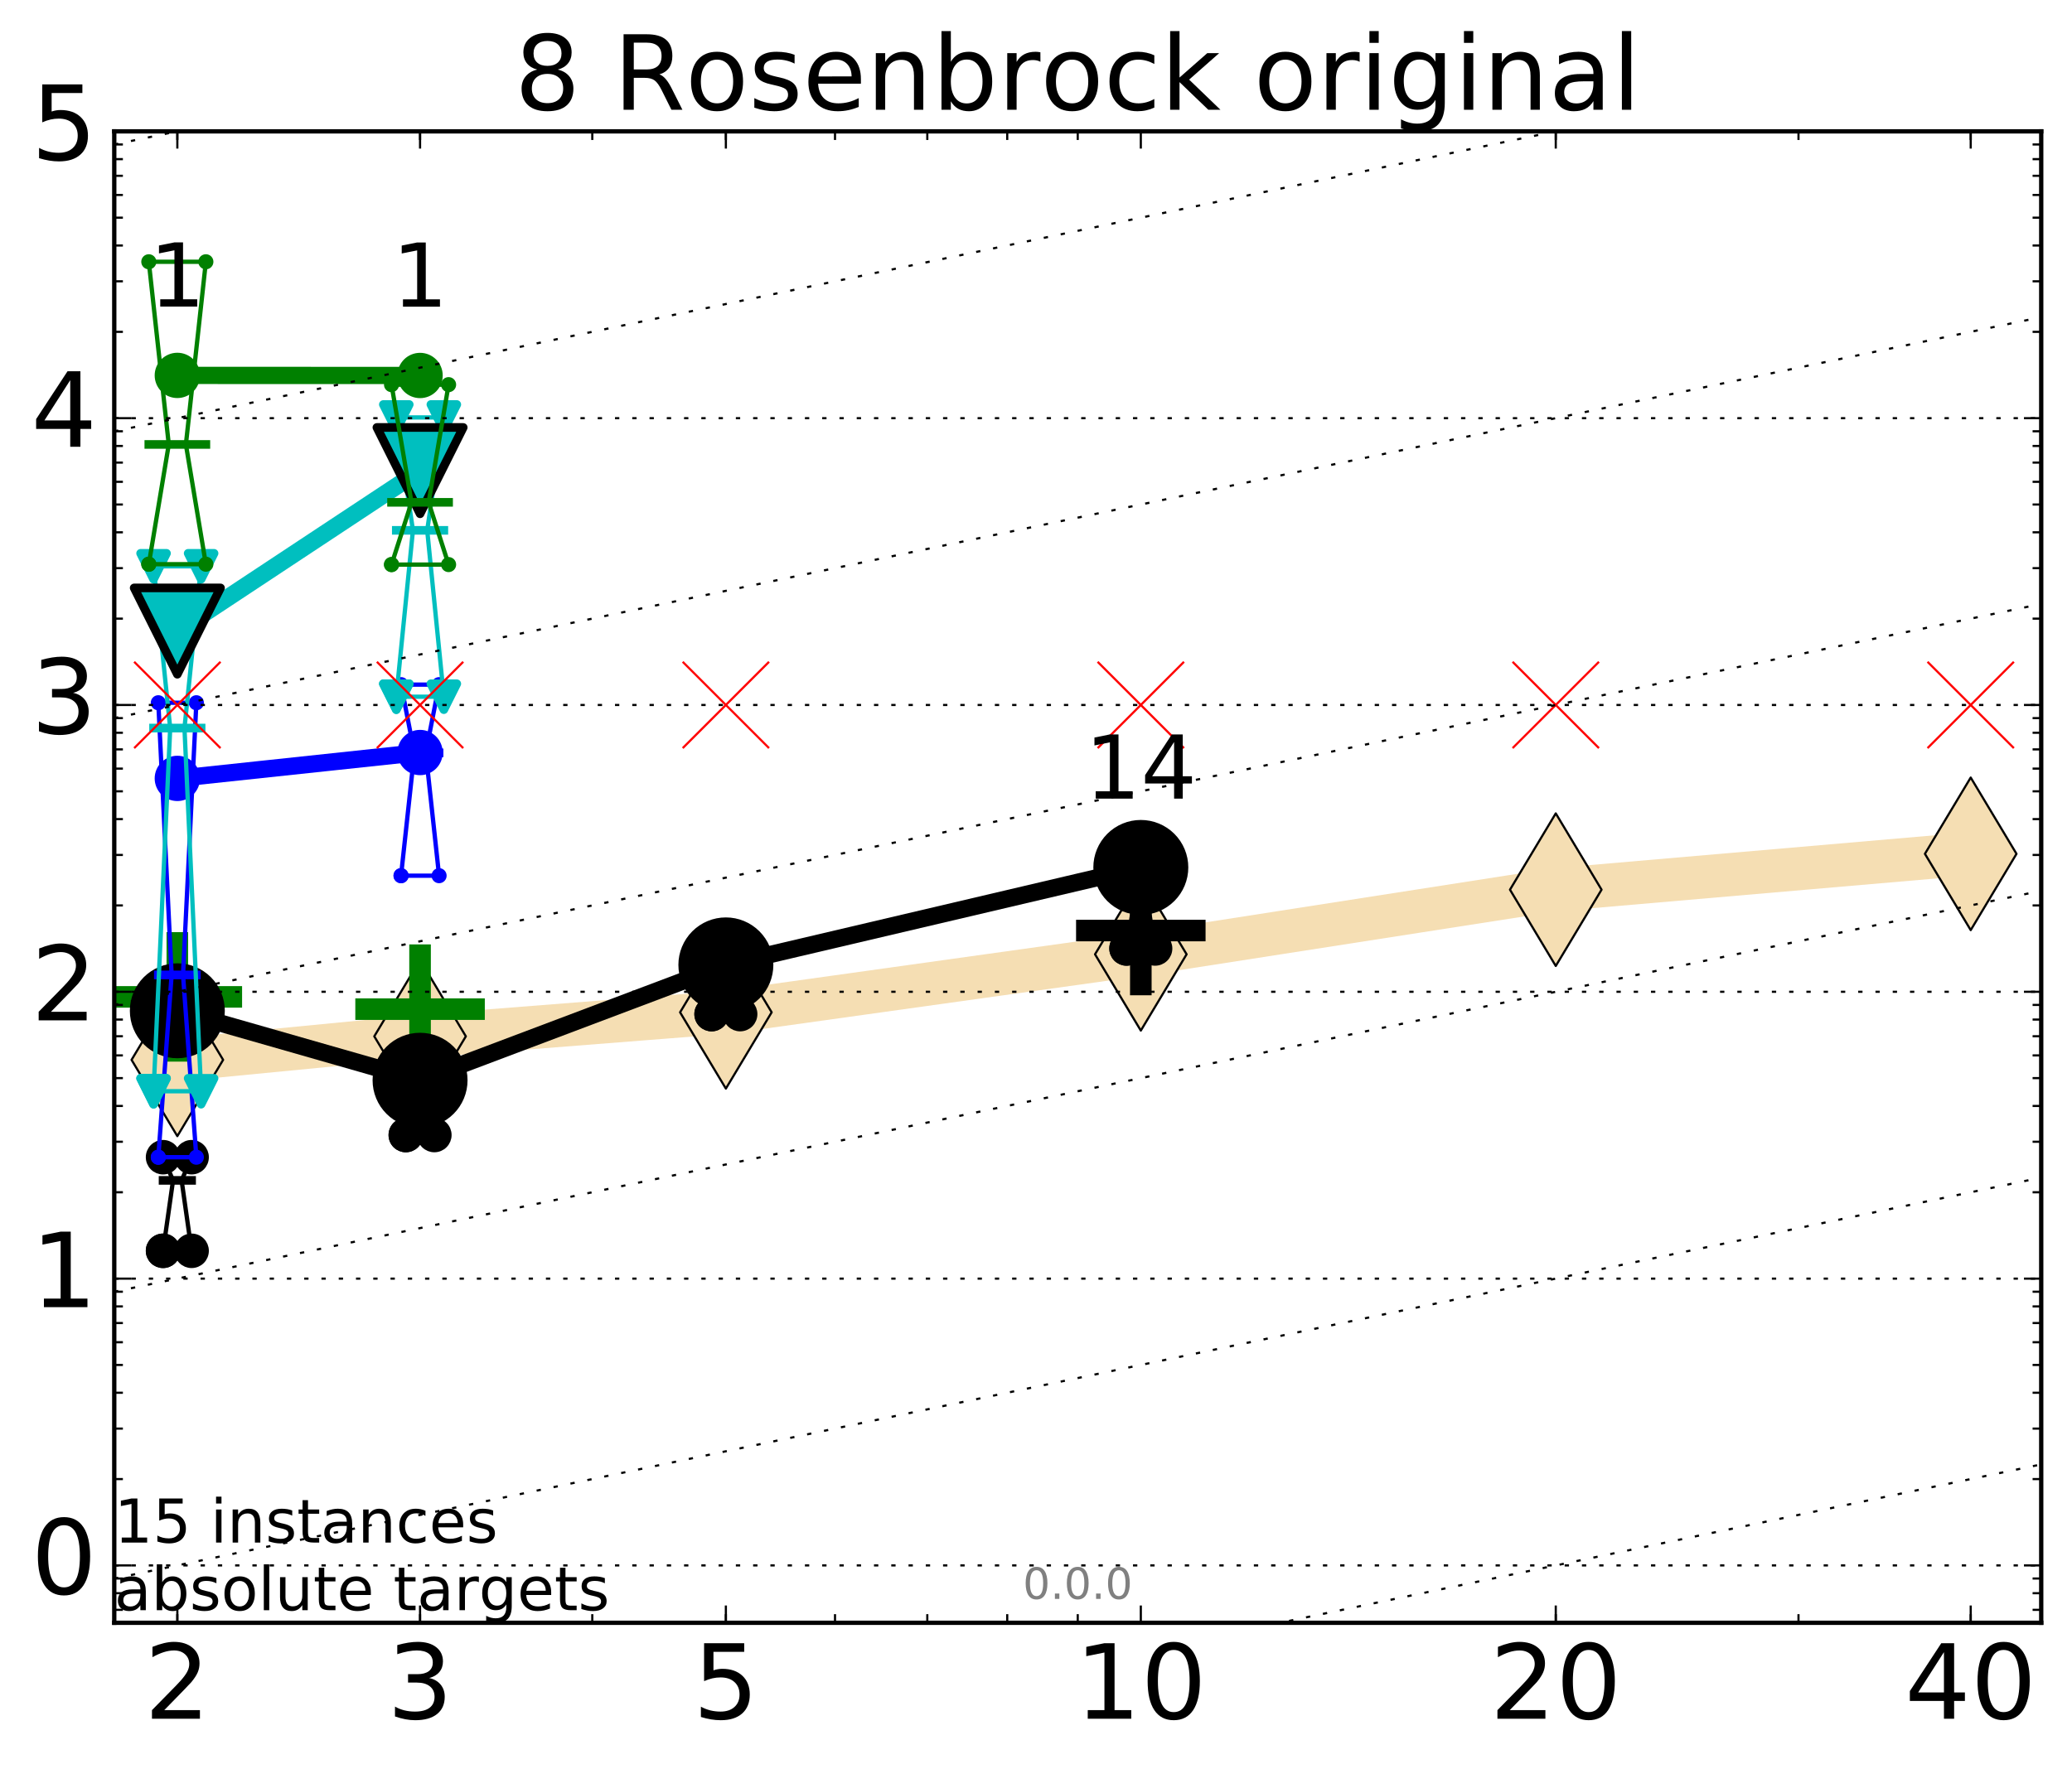 <?xml version="1.0" encoding="utf-8" standalone="no"?>
<!DOCTYPE svg PUBLIC "-//W3C//DTD SVG 1.1//EN"
  "http://www.w3.org/Graphics/SVG/1.1/DTD/svg11.dtd">
<!-- Created with matplotlib (http://matplotlib.org/) -->
<svg height="410pt" version="1.1" viewBox="0 0 480 410" width="480pt" xmlns="http://www.w3.org/2000/svg" xmlns:xlink="http://www.w3.org/1999/xlink">
 <defs>
  <style type="text/css">
*{stroke-linecap:butt;stroke-linejoin:round;stroke-miterlimit:100000;}
  </style>
 </defs>
 <g id="figure_1">
  <g id="patch_1">
   <path d="M 0 410.464 
L 480.07 410.464 
L 480.07 0 
L 0 0 
z
" style="fill:#ffffff;"/>
  </g>
  <g id="axes_1">
   <g id="patch_2">
    <path d="M 26.47 376.036 
L 472.87 376.036 
L 472.87 30.436 
L 26.47 30.436 
z
" style="fill:#ffffff;"/>
   </g>
   <g id="line2d_1">
    <path clip-path="url(#p2fdc06aab9)" d="M 41.082 245.594 
L 97.312 240.143 
L 168.155 234.575 
L 264.282 221.134 
L 360.409 206.16 
L 456.536 197.853 
" style="fill:none;stroke:#f5deb3;stroke-linecap:square;stroke-width:10.0;"/>
    <defs>
     <path d="M -0 17.678 
L 10.607 0 
L 0 -17.678 
L -10.607 -0 
z
" id="m1453e1606b" style="stroke:#000000;stroke-linejoin:miter;stroke-width:0.5;"/>
    </defs>
    <g clip-path="url(#p2fdc06aab9)">
     <use style="fill:#f5deb3;stroke:#000000;stroke-linejoin:miter;stroke-width:0.5;" x="41.082" xlink:href="#m1453e1606b" y="245.594"/>
     <use style="fill:#f5deb3;stroke:#000000;stroke-linejoin:miter;stroke-width:0.5;" x="97.312" xlink:href="#m1453e1606b" y="240.143"/>
     <use style="fill:#f5deb3;stroke:#000000;stroke-linejoin:miter;stroke-width:0.5;" x="168.155" xlink:href="#m1453e1606b" y="234.575"/>
     <use style="fill:#f5deb3;stroke:#000000;stroke-linejoin:miter;stroke-width:0.5;" x="264.282" xlink:href="#m1453e1606b" y="221.134"/>
     <use style="fill:#f5deb3;stroke:#000000;stroke-linejoin:miter;stroke-width:0.5;" x="360.409" xlink:href="#m1453e1606b" y="206.16"/>
     <use style="fill:#f5deb3;stroke:#000000;stroke-linejoin:miter;stroke-width:0.5;" x="456.536" xlink:href="#m1453e1606b" y="197.853"/>
    </g>
   </g>
   <g id="line2d_2">
    <defs>
     <path d="M -15 0 
L 15 0 
M 0 15 
L 0 -15 
" id="m34eb0b1974" style="stroke:#008000;stroke-width:5.0;"/>
    </defs>
    <g clip-path="url(#p2fdc06aab9)">
     <use style="fill:#008000;stroke:#008000;stroke-width:5.0;" x="41.082" xlink:href="#m34eb0b1974" y="230.999"/>
    </g>
   </g>
   <g id="line2d_3">
    <g clip-path="url(#p2fdc06aab9)">
     <use style="fill:#008000;stroke:#008000;stroke-width:5.0;" x="97.312" xlink:href="#m34eb0b1974" y="233.841"/>
    </g>
   </g>
   <g id="line2d_4">
    <defs>
     <path d="M -15 0 
L 15 0 
M 0 15 
L 0 -15 
" id="m5ae716fa1f" style="stroke:#000000;stroke-width:5.0;"/>
    </defs>
    <g clip-path="url(#p2fdc06aab9)">
     <use style="stroke:#000000;stroke-width:5.0;" x="264.282" xlink:href="#m5ae716fa1f" y="215.63"/>
    </g>
   </g>
   <g id="line2d_5">
    <path clip-path="url(#p2fdc06aab9)" d="M 37.777 289.842 
L 40.09 273.524 
L 37.777 268.153 
L 44.386 268.153 
L 42.073 273.524 
L 44.386 289.842 
L 37.777 289.842 
" style="fill:none;stroke:#000000;stroke-linecap:square;"/>
    <defs>
     <path d="M 0 0 
C 0 0 0 0 0 0 
C 0 0 0 0 0 0 
C 0 0 0 0 0 0 
C 0 0 0 0 0 0 
C 0 0 0 0 0 0 
C 0 0 0 0 0 0 
C 0 0 0 0 0 0 
C 0 0 0 0 0 0 
z
" id="ma00407244b" style="stroke:#000000;stroke-width:2.0;"/>
    </defs>
    <g clip-path="url(#p2fdc06aab9)">
     <use style="stroke:#000000;stroke-width:2.0;" x="37.777" xlink:href="#ma00407244b" y="289.842"/>
     <use style="stroke:#000000;stroke-width:2.0;" x="40.09" xlink:href="#ma00407244b" y="273.524"/>
     <use style="stroke:#000000;stroke-width:2.0;" x="37.777" xlink:href="#ma00407244b" y="268.153"/>
     <use style="stroke:#000000;stroke-width:2.0;" x="44.386" xlink:href="#ma00407244b" y="268.153"/>
     <use style="stroke:#000000;stroke-width:2.0;" x="42.073" xlink:href="#ma00407244b" y="273.524"/>
     <use style="stroke:#000000;stroke-width:2.0;" x="44.386" xlink:href="#ma00407244b" y="289.842"/>
     <use style="stroke:#000000;stroke-width:2.0;" x="37.777" xlink:href="#ma00407244b" y="289.842"/>
    </g>
   </g>
   <g id="line2d_6">
    <path clip-path="url(#p2fdc06aab9)" d="M 37.777 289.842 
L 44.386 289.842 
L 44.386 268.153 
L 37.777 268.153 
L 37.777 289.842 
" style="fill:none;"/>
    <defs>
     <path d="M 0 3 
C 0.796 3 1.559 2.684 2.121 2.121 
C 2.684 1.559 3 0.796 3 0 
C 3 -0.796 2.684 -1.559 2.121 -2.121 
C 1.559 -2.684 0.796 -3 0 -3 
C -0.796 -3 -1.559 -2.684 -2.121 -2.121 
C -2.684 -1.559 -3 -0.796 -3 0 
C -3 0.796 -2.684 1.559 -2.121 2.121 
C -1.559 2.684 -0.796 3 0 3 
z
" id="m920f593bbe" style="stroke:#000000;stroke-width:2.0;"/>
    </defs>
    <g clip-path="url(#p2fdc06aab9)">
     <use style="stroke:#000000;stroke-width:2.0;" x="37.777" xlink:href="#m920f593bbe" y="289.842"/>
     <use style="stroke:#000000;stroke-width:2.0;" x="44.386" xlink:href="#m920f593bbe" y="289.842"/>
     <use style="stroke:#000000;stroke-width:2.0;" x="44.386" xlink:href="#m920f593bbe" y="268.153"/>
     <use style="stroke:#000000;stroke-width:2.0;" x="37.777" xlink:href="#m920f593bbe" y="268.153"/>
     <use style="stroke:#000000;stroke-width:2.0;" x="37.777" xlink:href="#m920f593bbe" y="289.842"/>
    </g>
   </g>
   <g id="line2d_7">
    <path clip-path="url(#p2fdc06aab9)" d="M 37.777 273.524 
L 44.386 273.524 
" style="fill:none;stroke:#000000;stroke-linecap:square;stroke-width:2.0;"/>
    <g clip-path="url(#p2fdc06aab9)">
     <use style="stroke:#000000;stroke-width:2.0;" x="37.777" xlink:href="#ma00407244b" y="273.524"/>
     <use style="stroke:#000000;stroke-width:2.0;" x="44.386" xlink:href="#ma00407244b" y="273.524"/>
    </g>
   </g>
   <g id="line2d_8">
    <path clip-path="url(#p2fdc06aab9)" d="M 94.008 263.012 
L 96.321 254.519 
L 94.008 252.444 
L 100.617 252.444 
L 98.304 254.519 
L 100.617 263.012 
L 94.008 263.012 
" style="fill:none;stroke:#000000;stroke-linecap:square;"/>
    <g clip-path="url(#p2fdc06aab9)">
     <use style="stroke:#000000;stroke-width:2.0;" x="94.008" xlink:href="#ma00407244b" y="263.012"/>
     <use style="stroke:#000000;stroke-width:2.0;" x="96.321" xlink:href="#ma00407244b" y="254.519"/>
     <use style="stroke:#000000;stroke-width:2.0;" x="94.008" xlink:href="#ma00407244b" y="252.444"/>
     <use style="stroke:#000000;stroke-width:2.0;" x="100.617" xlink:href="#ma00407244b" y="252.444"/>
     <use style="stroke:#000000;stroke-width:2.0;" x="98.304" xlink:href="#ma00407244b" y="254.519"/>
     <use style="stroke:#000000;stroke-width:2.0;" x="100.617" xlink:href="#ma00407244b" y="263.012"/>
     <use style="stroke:#000000;stroke-width:2.0;" x="94.008" xlink:href="#ma00407244b" y="263.012"/>
    </g>
   </g>
   <g id="line2d_9">
    <path clip-path="url(#p2fdc06aab9)" d="M 94.008 263.012 
L 100.617 263.012 
L 100.617 252.444 
L 94.008 252.444 
L 94.008 263.012 
" style="fill:none;"/>
    <g clip-path="url(#p2fdc06aab9)">
     <use style="stroke:#000000;stroke-width:2.0;" x="94.008" xlink:href="#m920f593bbe" y="263.012"/>
     <use style="stroke:#000000;stroke-width:2.0;" x="100.617" xlink:href="#m920f593bbe" y="263.012"/>
     <use style="stroke:#000000;stroke-width:2.0;" x="100.617" xlink:href="#m920f593bbe" y="252.444"/>
     <use style="stroke:#000000;stroke-width:2.0;" x="94.008" xlink:href="#m920f593bbe" y="252.444"/>
     <use style="stroke:#000000;stroke-width:2.0;" x="94.008" xlink:href="#m920f593bbe" y="263.012"/>
    </g>
   </g>
   <g id="line2d_10">
    <path clip-path="url(#p2fdc06aab9)" d="M 94.008 254.519 
L 100.617 254.519 
" style="fill:none;stroke:#000000;stroke-linecap:square;stroke-width:2.0;"/>
    <g clip-path="url(#p2fdc06aab9)">
     <use style="stroke:#000000;stroke-width:2.0;" x="94.008" xlink:href="#ma00407244b" y="254.519"/>
     <use style="stroke:#000000;stroke-width:2.0;" x="100.617" xlink:href="#ma00407244b" y="254.519"/>
    </g>
   </g>
   <g id="line2d_11">
    <path clip-path="url(#p2fdc06aab9)" d="M 164.85 234.991 
L 167.163 231.484 
L 164.85 218.156 
L 171.459 218.156 
L 169.146 231.484 
L 171.459 234.991 
L 164.85 234.991 
" style="fill:none;stroke:#000000;stroke-linecap:square;"/>
    <g clip-path="url(#p2fdc06aab9)">
     <use style="stroke:#000000;stroke-width:2.0;" x="164.85" xlink:href="#ma00407244b" y="234.991"/>
     <use style="stroke:#000000;stroke-width:2.0;" x="167.163" xlink:href="#ma00407244b" y="231.484"/>
     <use style="stroke:#000000;stroke-width:2.0;" x="164.85" xlink:href="#ma00407244b" y="218.156"/>
     <use style="stroke:#000000;stroke-width:2.0;" x="171.459" xlink:href="#ma00407244b" y="218.156"/>
     <use style="stroke:#000000;stroke-width:2.0;" x="169.146" xlink:href="#ma00407244b" y="231.484"/>
     <use style="stroke:#000000;stroke-width:2.0;" x="171.459" xlink:href="#ma00407244b" y="234.991"/>
     <use style="stroke:#000000;stroke-width:2.0;" x="164.85" xlink:href="#ma00407244b" y="234.991"/>
    </g>
   </g>
   <g id="line2d_12">
    <path clip-path="url(#p2fdc06aab9)" d="M 164.85 234.991 
L 171.459 234.991 
L 171.459 218.156 
L 164.85 218.156 
L 164.85 234.991 
" style="fill:none;"/>
    <g clip-path="url(#p2fdc06aab9)">
     <use style="stroke:#000000;stroke-width:2.0;" x="164.85" xlink:href="#m920f593bbe" y="234.991"/>
     <use style="stroke:#000000;stroke-width:2.0;" x="171.459" xlink:href="#m920f593bbe" y="234.991"/>
     <use style="stroke:#000000;stroke-width:2.0;" x="171.459" xlink:href="#m920f593bbe" y="218.156"/>
     <use style="stroke:#000000;stroke-width:2.0;" x="164.85" xlink:href="#m920f593bbe" y="218.156"/>
     <use style="stroke:#000000;stroke-width:2.0;" x="164.85" xlink:href="#m920f593bbe" y="234.991"/>
    </g>
   </g>
   <g id="line2d_13">
    <path clip-path="url(#p2fdc06aab9)" d="M 164.85 231.484 
L 171.459 231.484 
" style="fill:none;stroke:#000000;stroke-linecap:square;stroke-width:2.0;"/>
    <g clip-path="url(#p2fdc06aab9)">
     <use style="stroke:#000000;stroke-width:2.0;" x="164.85" xlink:href="#ma00407244b" y="231.484"/>
     <use style="stroke:#000000;stroke-width:2.0;" x="171.459" xlink:href="#ma00407244b" y="231.484"/>
    </g>
   </g>
   <g id="line2d_14">
    <path clip-path="url(#p2fdc06aab9)" d="M 260.977 219.781 
L 263.29 205.655 
L 260.977 200.299 
L 267.586 200.299 
L 265.273 205.655 
L 267.586 219.781 
L 260.977 219.781 
" style="fill:none;stroke:#000000;stroke-linecap:square;"/>
    <g clip-path="url(#p2fdc06aab9)">
     <use style="stroke:#000000;stroke-width:2.0;" x="260.977" xlink:href="#ma00407244b" y="219.781"/>
     <use style="stroke:#000000;stroke-width:2.0;" x="263.29" xlink:href="#ma00407244b" y="205.655"/>
     <use style="stroke:#000000;stroke-width:2.0;" x="260.977" xlink:href="#ma00407244b" y="200.299"/>
     <use style="stroke:#000000;stroke-width:2.0;" x="267.586" xlink:href="#ma00407244b" y="200.299"/>
     <use style="stroke:#000000;stroke-width:2.0;" x="265.273" xlink:href="#ma00407244b" y="205.655"/>
     <use style="stroke:#000000;stroke-width:2.0;" x="267.586" xlink:href="#ma00407244b" y="219.781"/>
     <use style="stroke:#000000;stroke-width:2.0;" x="260.977" xlink:href="#ma00407244b" y="219.781"/>
    </g>
   </g>
   <g id="line2d_15">
    <path clip-path="url(#p2fdc06aab9)" d="M 260.977 219.781 
L 267.586 219.781 
L 267.586 200.299 
L 260.977 200.299 
L 260.977 219.781 
" style="fill:none;"/>
    <g clip-path="url(#p2fdc06aab9)">
     <use style="stroke:#000000;stroke-width:2.0;" x="260.977" xlink:href="#m920f593bbe" y="219.781"/>
     <use style="stroke:#000000;stroke-width:2.0;" x="267.586" xlink:href="#m920f593bbe" y="219.781"/>
     <use style="stroke:#000000;stroke-width:2.0;" x="267.586" xlink:href="#m920f593bbe" y="200.299"/>
     <use style="stroke:#000000;stroke-width:2.0;" x="260.977" xlink:href="#m920f593bbe" y="200.299"/>
     <use style="stroke:#000000;stroke-width:2.0;" x="260.977" xlink:href="#m920f593bbe" y="219.781"/>
    </g>
   </g>
   <g id="line2d_16">
    <path clip-path="url(#p2fdc06aab9)" d="M 260.977 205.655 
L 267.586 205.655 
" style="fill:none;stroke:#000000;stroke-linecap:square;stroke-width:2.0;"/>
    <g clip-path="url(#p2fdc06aab9)">
     <use style="stroke:#000000;stroke-width:2.0;" x="260.977" xlink:href="#ma00407244b" y="205.655"/>
     <use style="stroke:#000000;stroke-width:2.0;" x="267.586" xlink:href="#ma00407244b" y="205.655"/>
    </g>
   </g>
   <g id="line2d_17">
    <path clip-path="url(#p2fdc06aab9)" d="M 41.082 234.222 
L 97.312 250.319 
" style="fill:none;stroke:#000000;stroke-linecap:square;stroke-width:4.0;"/>
    <g clip-path="url(#p2fdc06aab9)">
     <use style="stroke:#000000;stroke-width:2.0;" x="41.082" xlink:href="#ma00407244b" y="234.222"/>
     <use style="stroke:#000000;stroke-width:2.0;" x="97.312" xlink:href="#ma00407244b" y="250.319"/>
    </g>
   </g>
   <g id="line2d_18">
    <path clip-path="url(#p2fdc06aab9)" d="M 97.312 250.319 
L 168.155 223.587 
" style="fill:none;stroke:#000000;stroke-linecap:square;stroke-width:4.0;"/>
    <g clip-path="url(#p2fdc06aab9)">
     <use style="stroke:#000000;stroke-width:2.0;" x="97.312" xlink:href="#ma00407244b" y="250.319"/>
     <use style="stroke:#000000;stroke-width:2.0;" x="168.155" xlink:href="#ma00407244b" y="223.587"/>
    </g>
   </g>
   <g id="line2d_19">
    <path clip-path="url(#p2fdc06aab9)" d="M 168.155 223.587 
L 264.282 201.004 
" style="fill:none;stroke:#000000;stroke-linecap:square;stroke-width:4.0;"/>
    <g clip-path="url(#p2fdc06aab9)">
     <use style="stroke:#000000;stroke-width:2.0;" x="168.155" xlink:href="#ma00407244b" y="223.587"/>
     <use style="stroke:#000000;stroke-width:2.0;" x="264.282" xlink:href="#ma00407244b" y="201.004"/>
    </g>
   </g>
   <g id="line2d_20">
    <path clip-path="url(#p2fdc06aab9)" d="M 41.082 234.222 
L 97.312 250.319 
L 168.155 223.587 
L 264.282 201.004 
" style="fill:none;"/>
    <defs>
     <path d="M 0 10 
C 2.652 10 5.196 8.946 7.071 7.071 
C 8.946 5.196 10 2.652 10 0 
C 10 -2.652 8.946 -5.196 7.071 -7.071 
C 5.196 -8.946 2.652 -10 0 -10 
C -2.652 -10 -5.196 -8.946 -7.071 -7.071 
C -8.946 -5.196 -10 -2.652 -10 0 
C -10 2.652 -8.946 5.196 -7.071 7.071 
C -5.196 8.946 -2.652 10 0 10 
z
" id="m1ece8f75b7" style="stroke:#000000;stroke-width:2.0;"/>
    </defs>
    <g clip-path="url(#p2fdc06aab9)">
     <use style="stroke:#000000;stroke-width:2.0;" x="41.082" xlink:href="#m1ece8f75b7" y="234.222"/>
     <use style="stroke:#000000;stroke-width:2.0;" x="97.312" xlink:href="#m1ece8f75b7" y="250.319"/>
     <use style="stroke:#000000;stroke-width:2.0;" x="168.155" xlink:href="#m1ece8f75b7" y="223.587"/>
     <use style="stroke:#000000;stroke-width:2.0;" x="264.282" xlink:href="#m1ece8f75b7" y="201.004"/>
    </g>
   </g>
   <g id="line2d_21">
    <path clip-path="url(#p2fdc06aab9)" d="M 36.676 268.153 
L 39.76 225.913 
L 36.676 162.844 
L 45.488 162.844 
L 42.403 225.913 
L 45.488 268.153 
L 36.676 268.153 
" style="fill:none;stroke:#0000ff;stroke-linecap:square;"/>
    <defs>
     <path d="M 0 0 
C 0 0 0 0 0 0 
C 0 0 0 0 0 0 
C 0 0 0 0 0 0 
C 0 0 0 0 0 0 
C 0 0 0 0 0 0 
C 0 0 0 0 0 0 
C 0 0 0 0 0 0 
C 0 0 0 0 0 0 
z
" id="m4d10f053c4" style="stroke:#0000ff;stroke-width:0.5;"/>
    </defs>
    <g clip-path="url(#p2fdc06aab9)">
     <use style="fill:#0000ff;stroke:#0000ff;stroke-width:0.5;" x="36.676" xlink:href="#m4d10f053c4" y="268.153"/>
     <use style="fill:#0000ff;stroke:#0000ff;stroke-width:0.5;" x="39.76" xlink:href="#m4d10f053c4" y="225.913"/>
     <use style="fill:#0000ff;stroke:#0000ff;stroke-width:0.5;" x="36.676" xlink:href="#m4d10f053c4" y="162.844"/>
     <use style="fill:#0000ff;stroke:#0000ff;stroke-width:0.5;" x="45.488" xlink:href="#m4d10f053c4" y="162.844"/>
     <use style="fill:#0000ff;stroke:#0000ff;stroke-width:0.5;" x="42.403" xlink:href="#m4d10f053c4" y="225.913"/>
     <use style="fill:#0000ff;stroke:#0000ff;stroke-width:0.5;" x="45.488" xlink:href="#m4d10f053c4" y="268.153"/>
     <use style="fill:#0000ff;stroke:#0000ff;stroke-width:0.5;" x="36.676" xlink:href="#m4d10f053c4" y="268.153"/>
    </g>
   </g>
   <g id="line2d_22">
    <path clip-path="url(#p2fdc06aab9)" d="M 36.676 268.153 
L 45.488 268.153 
L 45.488 162.844 
L 36.676 162.844 
L 36.676 268.153 
" style="fill:none;"/>
    <defs>
     <path d="M 0 1.5 
C 0.398 1.5 0.779 1.342 1.061 1.061 
C 1.342 0.779 1.5 0.398 1.5 0 
C 1.5 -0.398 1.342 -0.779 1.061 -1.061 
C 0.779 -1.342 0.398 -1.5 0 -1.5 
C -0.398 -1.5 -0.779 -1.342 -1.061 -1.061 
C -1.342 -0.779 -1.5 -0.398 -1.5 0 
C -1.5 0.398 -1.342 0.779 -1.061 1.061 
C -0.779 1.342 -0.398 1.5 0 1.5 
z
" id="me1c7c51fb1" style="stroke:#0000ff;stroke-width:0.5;"/>
    </defs>
    <g clip-path="url(#p2fdc06aab9)">
     <use style="fill:#0000ff;stroke:#0000ff;stroke-width:0.5;" x="36.676" xlink:href="#me1c7c51fb1" y="268.153"/>
     <use style="fill:#0000ff;stroke:#0000ff;stroke-width:0.5;" x="45.488" xlink:href="#me1c7c51fb1" y="268.153"/>
     <use style="fill:#0000ff;stroke:#0000ff;stroke-width:0.5;" x="45.488" xlink:href="#me1c7c51fb1" y="162.844"/>
     <use style="fill:#0000ff;stroke:#0000ff;stroke-width:0.5;" x="36.676" xlink:href="#me1c7c51fb1" y="162.844"/>
     <use style="fill:#0000ff;stroke:#0000ff;stroke-width:0.5;" x="36.676" xlink:href="#me1c7c51fb1" y="268.153"/>
    </g>
   </g>
   <g id="line2d_23">
    <path clip-path="url(#p2fdc06aab9)" d="M 36.676 225.913 
L 45.488 225.913 
" style="fill:none;stroke:#0000ff;stroke-linecap:square;stroke-width:2.0;"/>
    <g clip-path="url(#p2fdc06aab9)">
     <use style="fill:#0000ff;stroke:#0000ff;stroke-width:0.5;" x="36.676" xlink:href="#m4d10f053c4" y="225.913"/>
     <use style="fill:#0000ff;stroke:#0000ff;stroke-width:0.5;" x="45.488" xlink:href="#m4d10f053c4" y="225.913"/>
    </g>
   </g>
   <g id="line2d_24">
    <path clip-path="url(#p2fdc06aab9)" d="M 92.906 202.915 
L 95.991 174.449 
L 92.906 158.647 
L 101.718 158.647 
L 98.634 174.449 
L 101.718 202.915 
L 92.906 202.915 
" style="fill:none;stroke:#0000ff;stroke-linecap:square;"/>
    <g clip-path="url(#p2fdc06aab9)">
     <use style="fill:#0000ff;stroke:#0000ff;stroke-width:0.5;" x="92.906" xlink:href="#m4d10f053c4" y="202.915"/>
     <use style="fill:#0000ff;stroke:#0000ff;stroke-width:0.5;" x="95.991" xlink:href="#m4d10f053c4" y="174.449"/>
     <use style="fill:#0000ff;stroke:#0000ff;stroke-width:0.5;" x="92.906" xlink:href="#m4d10f053c4" y="158.647"/>
     <use style="fill:#0000ff;stroke:#0000ff;stroke-width:0.5;" x="101.718" xlink:href="#m4d10f053c4" y="158.647"/>
     <use style="fill:#0000ff;stroke:#0000ff;stroke-width:0.5;" x="98.634" xlink:href="#m4d10f053c4" y="174.449"/>
     <use style="fill:#0000ff;stroke:#0000ff;stroke-width:0.5;" x="101.718" xlink:href="#m4d10f053c4" y="202.915"/>
     <use style="fill:#0000ff;stroke:#0000ff;stroke-width:0.5;" x="92.906" xlink:href="#m4d10f053c4" y="202.915"/>
    </g>
   </g>
   <g id="line2d_25">
    <path clip-path="url(#p2fdc06aab9)" d="M 92.906 202.915 
L 101.718 202.915 
L 101.718 158.647 
L 92.906 158.647 
L 92.906 202.915 
" style="fill:none;"/>
    <g clip-path="url(#p2fdc06aab9)">
     <use style="fill:#0000ff;stroke:#0000ff;stroke-width:0.5;" x="92.906" xlink:href="#me1c7c51fb1" y="202.915"/>
     <use style="fill:#0000ff;stroke:#0000ff;stroke-width:0.5;" x="101.718" xlink:href="#me1c7c51fb1" y="202.915"/>
     <use style="fill:#0000ff;stroke:#0000ff;stroke-width:0.5;" x="101.718" xlink:href="#me1c7c51fb1" y="158.647"/>
     <use style="fill:#0000ff;stroke:#0000ff;stroke-width:0.5;" x="92.906" xlink:href="#me1c7c51fb1" y="158.647"/>
     <use style="fill:#0000ff;stroke:#0000ff;stroke-width:0.5;" x="92.906" xlink:href="#me1c7c51fb1" y="202.915"/>
    </g>
   </g>
   <g id="line2d_26">
    <path clip-path="url(#p2fdc06aab9)" d="M 92.906 174.449 
L 101.718 174.449 
" style="fill:none;stroke:#0000ff;stroke-linecap:square;stroke-width:2.0;"/>
    <g clip-path="url(#p2fdc06aab9)">
     <use style="fill:#0000ff;stroke:#0000ff;stroke-width:0.5;" x="92.906" xlink:href="#m4d10f053c4" y="174.449"/>
     <use style="fill:#0000ff;stroke:#0000ff;stroke-width:0.5;" x="101.718" xlink:href="#m4d10f053c4" y="174.449"/>
    </g>
   </g>
   <g id="line2d_27">
    <path clip-path="url(#p2fdc06aab9)" d="M 41.082 180.375 
L 97.312 174.378 
" style="fill:none;stroke:#0000ff;stroke-linecap:square;stroke-width:4.0;"/>
    <g clip-path="url(#p2fdc06aab9)">
     <use style="fill:#0000ff;stroke:#0000ff;stroke-width:0.5;" x="41.082" xlink:href="#m4d10f053c4" y="180.375"/>
     <use style="fill:#0000ff;stroke:#0000ff;stroke-width:0.5;" x="97.312" xlink:href="#m4d10f053c4" y="174.378"/>
    </g>
   </g>
   <g id="line2d_28">
    <path clip-path="url(#p2fdc06aab9)" d="M 41.082 180.375 
L 97.312 174.378 
" style="fill:none;"/>
    <defs>
     <path d="M 0 5 
C 1.326 5 2.598 4.473 3.536 3.536 
C 4.473 2.598 5 1.326 5 0 
C 5 -1.326 4.473 -2.598 3.536 -3.536 
C 2.598 -4.473 1.326 -5 0 -5 
C -1.326 -5 -2.598 -4.473 -3.536 -3.536 
C -4.473 -2.598 -5 -1.326 -5 0 
C -5 1.326 -4.473 2.598 -3.536 3.536 
C -2.598 4.473 -1.326 5 0 5 
z
" id="m385f67ab8a" style="stroke:#0000ff;stroke-width:0.5;"/>
    </defs>
    <g clip-path="url(#p2fdc06aab9)">
     <use style="fill:#0000ff;stroke:#0000ff;stroke-width:0.5;" x="41.082" xlink:href="#m385f67ab8a" y="180.375"/>
     <use style="fill:#0000ff;stroke:#0000ff;stroke-width:0.5;" x="97.312" xlink:href="#m385f67ab8a" y="174.378"/>
    </g>
   </g>
   <g id="line2d_29">
    <path clip-path="url(#p2fdc06aab9)" d="M 35.574 252.869 
L 39.429 168.711 
L 35.574 131.219 
L 46.589 131.219 
L 42.734 168.711 
L 46.589 252.869 
L 35.574 252.869 
" style="fill:none;stroke:#00bfbf;stroke-linecap:square;"/>
    <defs>
     <path d="M 0 0 
L 0 0 
L 0 0 
z
" id="me66f8a005a" style="stroke:#00bfbf;stroke-linejoin:miter;stroke-width:2.0;"/>
    </defs>
    <g clip-path="url(#p2fdc06aab9)">
     <use style="fill:#00bfbf;stroke:#00bfbf;stroke-linejoin:miter;stroke-width:2.0;" x="35.574" xlink:href="#me66f8a005a" y="252.869"/>
     <use style="fill:#00bfbf;stroke:#00bfbf;stroke-linejoin:miter;stroke-width:2.0;" x="39.429" xlink:href="#me66f8a005a" y="168.711"/>
     <use style="fill:#00bfbf;stroke:#00bfbf;stroke-linejoin:miter;stroke-width:2.0;" x="35.574" xlink:href="#me66f8a005a" y="131.219"/>
     <use style="fill:#00bfbf;stroke:#00bfbf;stroke-linejoin:miter;stroke-width:2.0;" x="46.589" xlink:href="#me66f8a005a" y="131.219"/>
     <use style="fill:#00bfbf;stroke:#00bfbf;stroke-linejoin:miter;stroke-width:2.0;" x="42.734" xlink:href="#me66f8a005a" y="168.711"/>
     <use style="fill:#00bfbf;stroke:#00bfbf;stroke-linejoin:miter;stroke-width:2.0;" x="46.589" xlink:href="#me66f8a005a" y="252.869"/>
     <use style="fill:#00bfbf;stroke:#00bfbf;stroke-linejoin:miter;stroke-width:2.0;" x="35.574" xlink:href="#me66f8a005a" y="252.869"/>
    </g>
   </g>
   <g id="line2d_30">
    <path clip-path="url(#p2fdc06aab9)" d="M 35.574 252.869 
L 46.589 252.869 
L 46.589 131.219 
L 35.574 131.219 
L 35.574 252.869 
" style="fill:none;"/>
    <defs>
     <path d="M -0 3 
L 3 -3 
L -3 -3 
z
" id="m87eb8af6ef" style="stroke:#00bfbf;stroke-linejoin:miter;stroke-width:2.0;"/>
    </defs>
    <g clip-path="url(#p2fdc06aab9)">
     <use style="fill:#00bfbf;stroke:#00bfbf;stroke-linejoin:miter;stroke-width:2.0;" x="35.574" xlink:href="#m87eb8af6ef" y="252.869"/>
     <use style="fill:#00bfbf;stroke:#00bfbf;stroke-linejoin:miter;stroke-width:2.0;" x="46.589" xlink:href="#m87eb8af6ef" y="252.869"/>
     <use style="fill:#00bfbf;stroke:#00bfbf;stroke-linejoin:miter;stroke-width:2.0;" x="46.589" xlink:href="#m87eb8af6ef" y="131.219"/>
     <use style="fill:#00bfbf;stroke:#00bfbf;stroke-linejoin:miter;stroke-width:2.0;" x="35.574" xlink:href="#m87eb8af6ef" y="131.219"/>
     <use style="fill:#00bfbf;stroke:#00bfbf;stroke-linejoin:miter;stroke-width:2.0;" x="35.574" xlink:href="#m87eb8af6ef" y="252.869"/>
    </g>
   </g>
   <g id="line2d_31">
    <path clip-path="url(#p2fdc06aab9)" d="M 35.574 168.711 
L 46.589 168.711 
" style="fill:none;stroke:#00bfbf;stroke-linecap:square;stroke-width:2.0;"/>
    <g clip-path="url(#p2fdc06aab9)">
     <use style="fill:#00bfbf;stroke:#00bfbf;stroke-linejoin:miter;stroke-width:2.0;" x="35.574" xlink:href="#me66f8a005a" y="168.711"/>
     <use style="fill:#00bfbf;stroke:#00bfbf;stroke-linejoin:miter;stroke-width:2.0;" x="46.589" xlink:href="#me66f8a005a" y="168.711"/>
    </g>
   </g>
   <g id="line2d_32">
    <path clip-path="url(#p2fdc06aab9)" d="M 91.805 161.442 
L 95.66 122.893 
L 91.805 96.732 
L 102.82 96.732 
L 98.965 122.893 
L 102.82 161.442 
L 91.805 161.442 
" style="fill:none;stroke:#00bfbf;stroke-linecap:square;"/>
    <g clip-path="url(#p2fdc06aab9)">
     <use style="fill:#00bfbf;stroke:#00bfbf;stroke-linejoin:miter;stroke-width:2.0;" x="91.805" xlink:href="#me66f8a005a" y="161.442"/>
     <use style="fill:#00bfbf;stroke:#00bfbf;stroke-linejoin:miter;stroke-width:2.0;" x="95.66" xlink:href="#me66f8a005a" y="122.893"/>
     <use style="fill:#00bfbf;stroke:#00bfbf;stroke-linejoin:miter;stroke-width:2.0;" x="91.805" xlink:href="#me66f8a005a" y="96.732"/>
     <use style="fill:#00bfbf;stroke:#00bfbf;stroke-linejoin:miter;stroke-width:2.0;" x="102.82" xlink:href="#me66f8a005a" y="96.732"/>
     <use style="fill:#00bfbf;stroke:#00bfbf;stroke-linejoin:miter;stroke-width:2.0;" x="98.965" xlink:href="#me66f8a005a" y="122.893"/>
     <use style="fill:#00bfbf;stroke:#00bfbf;stroke-linejoin:miter;stroke-width:2.0;" x="102.82" xlink:href="#me66f8a005a" y="161.442"/>
     <use style="fill:#00bfbf;stroke:#00bfbf;stroke-linejoin:miter;stroke-width:2.0;" x="91.805" xlink:href="#me66f8a005a" y="161.442"/>
    </g>
   </g>
   <g id="line2d_33">
    <path clip-path="url(#p2fdc06aab9)" d="M 91.805 161.442 
L 102.82 161.442 
L 102.82 96.732 
L 91.805 96.732 
L 91.805 161.442 
" style="fill:none;"/>
    <g clip-path="url(#p2fdc06aab9)">
     <use style="fill:#00bfbf;stroke:#00bfbf;stroke-linejoin:miter;stroke-width:2.0;" x="91.805" xlink:href="#m87eb8af6ef" y="161.442"/>
     <use style="fill:#00bfbf;stroke:#00bfbf;stroke-linejoin:miter;stroke-width:2.0;" x="102.82" xlink:href="#m87eb8af6ef" y="161.442"/>
     <use style="fill:#00bfbf;stroke:#00bfbf;stroke-linejoin:miter;stroke-width:2.0;" x="102.82" xlink:href="#m87eb8af6ef" y="96.732"/>
     <use style="fill:#00bfbf;stroke:#00bfbf;stroke-linejoin:miter;stroke-width:2.0;" x="91.805" xlink:href="#m87eb8af6ef" y="96.732"/>
     <use style="fill:#00bfbf;stroke:#00bfbf;stroke-linejoin:miter;stroke-width:2.0;" x="91.805" xlink:href="#m87eb8af6ef" y="161.442"/>
    </g>
   </g>
   <g id="line2d_34">
    <path clip-path="url(#p2fdc06aab9)" d="M 91.805 122.893 
L 102.82 122.893 
" style="fill:none;stroke:#00bfbf;stroke-linecap:square;stroke-width:2.0;"/>
    <g clip-path="url(#p2fdc06aab9)">
     <use style="fill:#00bfbf;stroke:#00bfbf;stroke-linejoin:miter;stroke-width:2.0;" x="91.805" xlink:href="#me66f8a005a" y="122.893"/>
     <use style="fill:#00bfbf;stroke:#00bfbf;stroke-linejoin:miter;stroke-width:2.0;" x="102.82" xlink:href="#me66f8a005a" y="122.893"/>
    </g>
   </g>
   <g id="line2d_35">
    <path clip-path="url(#p2fdc06aab9)" d="M 41.082 146.235 
L 97.312 109.053 
" style="fill:none;stroke:#00bfbf;stroke-linecap:square;stroke-width:4.0;"/>
    <defs>
     <path d="M 0 0 
L 0 0 
L 0 0 
z
" id="m732c1d39cb" style="stroke:#000000;stroke-linejoin:miter;stroke-width:2.0;"/>
    </defs>
    <g clip-path="url(#p2fdc06aab9)">
     <use style="fill:#00bfbf;stroke:#000000;stroke-linejoin:miter;stroke-width:2.0;" x="41.082" xlink:href="#m732c1d39cb" y="146.235"/>
     <use style="fill:#00bfbf;stroke:#000000;stroke-linejoin:miter;stroke-width:2.0;" x="97.312" xlink:href="#m732c1d39cb" y="109.053"/>
    </g>
   </g>
   <g id="line2d_36">
    <path clip-path="url(#p2fdc06aab9)" d="M 41.082 146.235 
L 97.312 109.053 
" style="fill:none;"/>
    <defs>
     <path d="M -0 10 
L 10 -10 
L -10 -10 
z
" id="md17df82eb5" style="stroke:#000000;stroke-linejoin:miter;stroke-width:2.0;"/>
    </defs>
    <g clip-path="url(#p2fdc06aab9)">
     <use style="fill:#00bfbf;stroke:#000000;stroke-linejoin:miter;stroke-width:2.0;" x="41.082" xlink:href="#md17df82eb5" y="146.235"/>
     <use style="fill:#00bfbf;stroke:#000000;stroke-linejoin:miter;stroke-width:2.0;" x="97.312" xlink:href="#md17df82eb5" y="109.053"/>
    </g>
   </g>
   <g id="line2d_37">
    <path clip-path="url(#p2fdc06aab9)" d="M 34.473 130.74 
L 39.099 102.994 
L 34.473 60.659 
L 47.691 60.659 
L 43.064 102.994 
L 47.691 130.74 
L 34.473 130.74 
" style="fill:none;stroke:#008000;stroke-linecap:square;"/>
    <defs>
     <path d="M 0 0 
C 0 0 0 0 0 0 
C 0 0 0 0 0 0 
C 0 0 0 0 0 0 
C 0 0 0 0 0 0 
C 0 0 0 0 0 0 
C 0 0 0 0 0 0 
C 0 0 0 0 0 0 
C 0 0 0 0 0 0 
z
" id="m9ad9763a55" style="stroke:#008000;stroke-width:0.5;"/>
    </defs>
    <g clip-path="url(#p2fdc06aab9)">
     <use style="fill:#008000;stroke:#008000;stroke-width:0.5;" x="34.473" xlink:href="#m9ad9763a55" y="130.74"/>
     <use style="fill:#008000;stroke:#008000;stroke-width:0.5;" x="39.099" xlink:href="#m9ad9763a55" y="102.994"/>
     <use style="fill:#008000;stroke:#008000;stroke-width:0.5;" x="34.473" xlink:href="#m9ad9763a55" y="60.659"/>
     <use style="fill:#008000;stroke:#008000;stroke-width:0.5;" x="47.691" xlink:href="#m9ad9763a55" y="60.659"/>
     <use style="fill:#008000;stroke:#008000;stroke-width:0.5;" x="43.064" xlink:href="#m9ad9763a55" y="102.994"/>
     <use style="fill:#008000;stroke:#008000;stroke-width:0.5;" x="47.691" xlink:href="#m9ad9763a55" y="130.74"/>
     <use style="fill:#008000;stroke:#008000;stroke-width:0.5;" x="34.473" xlink:href="#m9ad9763a55" y="130.74"/>
    </g>
   </g>
   <g id="line2d_38">
    <path clip-path="url(#p2fdc06aab9)" d="M 34.473 130.74 
L 47.691 130.74 
L 47.691 60.659 
L 34.473 60.659 
L 34.473 130.74 
" style="fill:none;"/>
    <defs>
     <path d="M 0 1.5 
C 0.398 1.5 0.779 1.342 1.061 1.061 
C 1.342 0.779 1.5 0.398 1.5 0 
C 1.5 -0.398 1.342 -0.779 1.061 -1.061 
C 0.779 -1.342 0.398 -1.5 0 -1.5 
C -0.398 -1.5 -0.779 -1.342 -1.061 -1.061 
C -1.342 -0.779 -1.5 -0.398 -1.5 0 
C -1.5 0.398 -1.342 0.779 -1.061 1.061 
C -0.779 1.342 -0.398 1.5 0 1.5 
z
" id="me6241cc54f" style="stroke:#008000;stroke-width:0.5;"/>
    </defs>
    <g clip-path="url(#p2fdc06aab9)">
     <use style="fill:#008000;stroke:#008000;stroke-width:0.5;" x="34.473" xlink:href="#me6241cc54f" y="130.74"/>
     <use style="fill:#008000;stroke:#008000;stroke-width:0.5;" x="47.691" xlink:href="#me6241cc54f" y="130.74"/>
     <use style="fill:#008000;stroke:#008000;stroke-width:0.5;" x="47.691" xlink:href="#me6241cc54f" y="60.659"/>
     <use style="fill:#008000;stroke:#008000;stroke-width:0.5;" x="34.473" xlink:href="#me6241cc54f" y="60.659"/>
     <use style="fill:#008000;stroke:#008000;stroke-width:0.5;" x="34.473" xlink:href="#me6241cc54f" y="130.74"/>
    </g>
   </g>
   <g id="line2d_39">
    <path clip-path="url(#p2fdc06aab9)" d="M 34.473 102.994 
L 47.691 102.994 
" style="fill:none;stroke:#008000;stroke-linecap:square;stroke-width:2.0;"/>
    <g clip-path="url(#p2fdc06aab9)">
     <use style="fill:#008000;stroke:#008000;stroke-width:0.5;" x="34.473" xlink:href="#m9ad9763a55" y="102.994"/>
     <use style="fill:#008000;stroke:#008000;stroke-width:0.5;" x="47.691" xlink:href="#m9ad9763a55" y="102.994"/>
    </g>
   </g>
   <g id="line2d_40">
    <path clip-path="url(#p2fdc06aab9)" d="M 90.703 130.824 
L 95.33 116.407 
L 90.703 89.132 
L 103.921 89.132 
L 99.295 116.407 
L 103.921 130.824 
L 90.703 130.824 
" style="fill:none;stroke:#008000;stroke-linecap:square;"/>
    <g clip-path="url(#p2fdc06aab9)">
     <use style="fill:#008000;stroke:#008000;stroke-width:0.5;" x="90.703" xlink:href="#m9ad9763a55" y="130.824"/>
     <use style="fill:#008000;stroke:#008000;stroke-width:0.5;" x="95.33" xlink:href="#m9ad9763a55" y="116.407"/>
     <use style="fill:#008000;stroke:#008000;stroke-width:0.5;" x="90.703" xlink:href="#m9ad9763a55" y="89.132"/>
     <use style="fill:#008000;stroke:#008000;stroke-width:0.5;" x="103.921" xlink:href="#m9ad9763a55" y="89.132"/>
     <use style="fill:#008000;stroke:#008000;stroke-width:0.5;" x="99.295" xlink:href="#m9ad9763a55" y="116.407"/>
     <use style="fill:#008000;stroke:#008000;stroke-width:0.5;" x="103.921" xlink:href="#m9ad9763a55" y="130.824"/>
     <use style="fill:#008000;stroke:#008000;stroke-width:0.5;" x="90.703" xlink:href="#m9ad9763a55" y="130.824"/>
    </g>
   </g>
   <g id="line2d_41">
    <path clip-path="url(#p2fdc06aab9)" d="M 90.703 130.824 
L 103.921 130.824 
L 103.921 89.132 
L 90.703 89.132 
L 90.703 130.824 
" style="fill:none;"/>
    <g clip-path="url(#p2fdc06aab9)">
     <use style="fill:#008000;stroke:#008000;stroke-width:0.5;" x="90.703" xlink:href="#me6241cc54f" y="130.824"/>
     <use style="fill:#008000;stroke:#008000;stroke-width:0.5;" x="103.921" xlink:href="#me6241cc54f" y="130.824"/>
     <use style="fill:#008000;stroke:#008000;stroke-width:0.5;" x="103.921" xlink:href="#me6241cc54f" y="89.132"/>
     <use style="fill:#008000;stroke:#008000;stroke-width:0.5;" x="90.703" xlink:href="#me6241cc54f" y="89.132"/>
     <use style="fill:#008000;stroke:#008000;stroke-width:0.5;" x="90.703" xlink:href="#me6241cc54f" y="130.824"/>
    </g>
   </g>
   <g id="line2d_42">
    <path clip-path="url(#p2fdc06aab9)" d="M 90.703 116.407 
L 103.921 116.407 
" style="fill:none;stroke:#008000;stroke-linecap:square;stroke-width:2.0;"/>
    <g clip-path="url(#p2fdc06aab9)">
     <use style="fill:#008000;stroke:#008000;stroke-width:0.5;" x="90.703" xlink:href="#m9ad9763a55" y="116.407"/>
     <use style="fill:#008000;stroke:#008000;stroke-width:0.5;" x="103.921" xlink:href="#m9ad9763a55" y="116.407"/>
    </g>
   </g>
   <g id="line2d_43">
    <path clip-path="url(#p2fdc06aab9)" d="M 41.082 86.989 
L 97.312 87.007 
" style="fill:none;stroke:#008000;stroke-linecap:square;stroke-width:4.0;"/>
    <g clip-path="url(#p2fdc06aab9)">
     <use style="fill:#008000;stroke:#008000;stroke-width:0.5;" x="41.082" xlink:href="#m9ad9763a55" y="86.989"/>
     <use style="fill:#008000;stroke:#008000;stroke-width:0.5;" x="97.312" xlink:href="#m9ad9763a55" y="87.007"/>
    </g>
   </g>
   <g id="line2d_44">
    <path clip-path="url(#p2fdc06aab9)" d="M 41.082 86.989 
L 97.312 87.007 
" style="fill:none;"/>
    <defs>
     <path d="M 0 5 
C 1.326 5 2.598 4.473 3.536 3.536 
C 4.473 2.598 5 1.326 5 0 
C 5 -1.326 4.473 -2.598 3.536 -3.536 
C 2.598 -4.473 1.326 -5 0 -5 
C -1.326 -5 -2.598 -4.473 -3.536 -3.536 
C -4.473 -2.598 -5 -1.326 -5 0 
C -5 1.326 -4.473 2.598 -3.536 3.536 
C -2.598 4.473 -1.326 5 0 5 
z
" id="mdc140753aa" style="stroke:#008000;stroke-width:0.5;"/>
    </defs>
    <g clip-path="url(#p2fdc06aab9)">
     <use style="fill:#008000;stroke:#008000;stroke-width:0.5;" x="41.082" xlink:href="#mdc140753aa" y="86.989"/>
     <use style="fill:#008000;stroke:#008000;stroke-width:0.5;" x="97.312" xlink:href="#mdc140753aa" y="87.007"/>
    </g>
   </g>
   <g id="line2d_45"/>
   <g id="line2d_46"/>
   <g id="line2d_47"/>
   <g id="line2d_48"/>
   <g id="line2d_49"/>
   <g id="line2d_50"/>
   <g id="line2d_51"/>
   <g id="line2d_52">
    <defs>
     <path d="M -10 10 
L 10 -10 
M -10 -10 
L 10 10 
" id="m581ecf8359" style="stroke:#ff0000;stroke-width:0.5;"/>
    </defs>
    <g clip-path="url(#p2fdc06aab9)">
     <use style="fill:#ff0000;stroke:#ff0000;stroke-width:0.5;" x="41.082" xlink:href="#m581ecf8359" y="163.359"/>
     <use style="fill:#ff0000;stroke:#ff0000;stroke-width:0.5;" x="97.312" xlink:href="#m581ecf8359" y="163.359"/>
     <use style="fill:#ff0000;stroke:#ff0000;stroke-width:0.5;" x="168.155" xlink:href="#m581ecf8359" y="163.359"/>
     <use style="fill:#ff0000;stroke:#ff0000;stroke-width:0.5;" x="264.282" xlink:href="#m581ecf8359" y="163.359"/>
     <use style="fill:#ff0000;stroke:#ff0000;stroke-width:0.5;" x="360.409" xlink:href="#m581ecf8359" y="163.359"/>
     <use style="fill:#ff0000;stroke:#ff0000;stroke-width:0.5;" x="456.536" xlink:href="#m581ecf8359" y="163.359"/>
    </g>
   </g>
   <g id="line2d_53">
    <path clip-path="url(#p2fdc06aab9)" d="M -278.245 495.667 
M 126.325 411.464 
L 481.07 337.631 
" style="fill:none;stroke:#000000;stroke-dasharray:1,3;stroke-dashoffset:0.0;stroke-width:0.5;"/>
   </g>
   <g id="line2d_54">
    <path clip-path="url(#p2fdc06aab9)" d="M -278.245 429.205 
M -1 371.502 
L 481.07 271.169 
" style="fill:none;stroke:#000000;stroke-dasharray:1,3;stroke-dashoffset:0.0;stroke-width:0.5;"/>
   </g>
   <g id="line2d_55">
    <path clip-path="url(#p2fdc06aab9)" d="M -278.245 362.744 
M -1 305.041 
L 481.07 204.708 
" style="fill:none;stroke:#000000;stroke-dasharray:1,3;stroke-dashoffset:0.0;stroke-width:0.5;"/>
   </g>
   <g id="line2d_56">
    <path clip-path="url(#p2fdc06aab9)" d="M -278.245 296.282 
M -1 238.579 
L 481.07 138.246 
" style="fill:none;stroke:#000000;stroke-dasharray:1,3;stroke-dashoffset:0.0;stroke-width:0.5;"/>
   </g>
   <g id="line2d_57">
    <path clip-path="url(#p2fdc06aab9)" d="M -278.245 229.821 
M -1 172.118 
L 481.07 71.785 
" style="fill:none;stroke:#000000;stroke-dasharray:1,3;stroke-dashoffset:0.0;stroke-width:0.5;"/>
   </g>
   <g id="line2d_58">
    <path clip-path="url(#p2fdc06aab9)" d="M -278.245 163.359 
M -1 105.656 
L 481.07 5.323 
" style="fill:none;stroke:#000000;stroke-dasharray:1,3;stroke-dashoffset:0.0;stroke-width:0.5;"/>
   </g>
   <g id="line2d_59">
    <path clip-path="url(#p2fdc06aab9)" d="M -278.245 96.898 
M -1 39.195 
L 192.123 -1 
" style="fill:none;stroke:#000000;stroke-dasharray:1,3;stroke-dashoffset:0.0;stroke-width:0.5;"/>
   </g>
   <g id="line2d_60">
    <path clip-path="url(#p2fdc06aab9)" d="M -278.245 30.436 
" style="fill:none;stroke:#000000;stroke-dasharray:1,3;stroke-dashoffset:0.0;stroke-width:0.5;"/>
   </g>
   <g id="line2d_61">
    <path clip-path="url(#p2fdc06aab9)" d="M -278.245 -36.025 
" style="fill:none;stroke:#000000;stroke-dasharray:1,3;stroke-dashoffset:0.0;stroke-width:0.5;"/>
   </g>
   <g id="patch_3">
    <path d="M 26.47 30.436 
L 472.87 30.436 
" style="fill:none;stroke:#000000;stroke-linecap:square;stroke-linejoin:miter;"/>
   </g>
   <g id="patch_4">
    <path d="M 472.87 376.036 
L 472.87 30.436 
" style="fill:none;stroke:#000000;stroke-linecap:square;stroke-linejoin:miter;"/>
   </g>
   <g id="patch_5">
    <path d="M 26.47 376.036 
L 472.87 376.036 
" style="fill:none;stroke:#000000;stroke-linecap:square;stroke-linejoin:miter;"/>
   </g>
   <g id="patch_6">
    <path d="M 26.47 376.036 
L 26.47 30.436 
" style="fill:none;stroke:#000000;stroke-linecap:square;stroke-linejoin:miter;"/>
   </g>
   <g id="matplotlib.axis_1">
    <g id="xtick_1">
     <g id="line2d_62">
      <defs>
       <path d="M 0 0 
L 0 -4 
" id="m1b00c395da" style="stroke:#000000;stroke-width:0.5;"/>
      </defs>
      <g>
       <use style="stroke:#000000;stroke-width:0.5;" x="41.082" xlink:href="#m1b00c395da" y="376.036"/>
      </g>
     </g>
     <g id="line2d_63">
      <defs>
       <path d="M 0 0 
L 0 4 
" id="m956b9f500f" style="stroke:#000000;stroke-width:0.5;"/>
      </defs>
      <g>
       <use style="stroke:#000000;stroke-width:0.5;" x="41.082" xlink:href="#m956b9f500f" y="30.436"/>
      </g>
     </g>
     <g id="text_1">
      <!-- 2 -->
      <defs>
       <path d="M 19.188 8.297 
L 53.609 8.297 
L 53.609 0 
L 7.328 0 
L 7.328 8.297 
Q 12.938 14.109 22.625 23.891 
Q 32.328 33.688 34.812 36.531 
Q 39.547 41.844 41.422 45.531 
Q 43.312 49.219 43.312 52.781 
Q 43.312 58.594 39.234 62.25 
Q 35.156 65.922 28.609 65.922 
Q 23.969 65.922 18.812 64.312 
Q 13.672 62.703 7.812 59.422 
L 7.812 69.391 
Q 13.766 71.781 18.938 73 
Q 24.125 74.219 28.422 74.219 
Q 39.75 74.219 46.484 68.547 
Q 53.219 62.891 53.219 53.422 
Q 53.219 48.922 51.531 44.891 
Q 49.859 40.875 45.406 35.406 
Q 44.188 33.984 37.641 27.219 
Q 31.109 20.453 19.188 8.297 
" id="BitstreamVeraSans-Roman-32"/>
      </defs>
      <g transform="translate(33.447 398.272)scale(0.24 -0.24)">
       <use xlink:href="#BitstreamVeraSans-Roman-32"/>
      </g>
     </g>
    </g>
    <g id="xtick_2">
     <g id="line2d_64">
      <g>
       <use style="stroke:#000000;stroke-width:0.5;" x="97.312" xlink:href="#m1b00c395da" y="376.036"/>
      </g>
     </g>
     <g id="line2d_65">
      <g>
       <use style="stroke:#000000;stroke-width:0.5;" x="97.312" xlink:href="#m956b9f500f" y="30.436"/>
      </g>
     </g>
     <g id="text_2">
      <!-- 3 -->
      <defs>
       <path d="M 40.578 39.312 
Q 47.656 37.797 51.625 33 
Q 55.609 28.219 55.609 21.188 
Q 55.609 10.406 48.188 4.484 
Q 40.766 -1.422 27.094 -1.422 
Q 22.516 -1.422 17.656 -0.516 
Q 12.797 0.391 7.625 2.203 
L 7.625 11.719 
Q 11.719 9.328 16.594 8.109 
Q 21.484 6.891 26.812 6.891 
Q 36.078 6.891 40.938 10.547 
Q 45.797 14.203 45.797 21.188 
Q 45.797 27.641 41.281 31.266 
Q 36.766 34.906 28.719 34.906 
L 20.219 34.906 
L 20.219 43.016 
L 29.109 43.016 
Q 36.375 43.016 40.234 45.922 
Q 44.094 48.828 44.094 54.297 
Q 44.094 59.906 40.109 62.906 
Q 36.141 65.922 28.719 65.922 
Q 24.656 65.922 20.016 65.031 
Q 15.375 64.156 9.812 62.312 
L 9.812 71.094 
Q 15.438 72.656 20.344 73.438 
Q 25.25 74.219 29.594 74.219 
Q 40.828 74.219 47.359 69.109 
Q 53.906 64.016 53.906 55.328 
Q 53.906 49.266 50.438 45.094 
Q 46.969 40.922 40.578 39.312 
" id="BitstreamVeraSans-Roman-33"/>
      </defs>
      <g transform="translate(89.677 398.272)scale(0.24 -0.24)">
       <use xlink:href="#BitstreamVeraSans-Roman-33"/>
      </g>
     </g>
    </g>
    <g id="xtick_3">
     <g id="line2d_66">
      <g>
       <use style="stroke:#000000;stroke-width:0.5;" x="168.155" xlink:href="#m1b00c395da" y="376.036"/>
      </g>
     </g>
     <g id="line2d_67">
      <g>
       <use style="stroke:#000000;stroke-width:0.5;" x="168.155" xlink:href="#m956b9f500f" y="30.436"/>
      </g>
     </g>
     <g id="text_3">
      <!-- 5 -->
      <defs>
       <path d="M 10.797 72.906 
L 49.516 72.906 
L 49.516 64.594 
L 19.828 64.594 
L 19.828 46.734 
Q 21.969 47.469 24.109 47.828 
Q 26.266 48.188 28.422 48.188 
Q 40.625 48.188 47.75 41.5 
Q 54.891 34.812 54.891 23.391 
Q 54.891 11.625 47.562 5.094 
Q 40.234 -1.422 26.906 -1.422 
Q 22.312 -1.422 17.547 -0.641 
Q 12.797 0.141 7.719 1.703 
L 7.719 11.625 
Q 12.109 9.234 16.797 8.062 
Q 21.484 6.891 26.703 6.891 
Q 35.156 6.891 40.078 11.328 
Q 45.016 15.766 45.016 23.391 
Q 45.016 31 40.078 35.438 
Q 35.156 39.891 26.703 39.891 
Q 22.75 39.891 18.812 39.016 
Q 14.891 38.141 10.797 36.281 
z
" id="BitstreamVeraSans-Roman-35"/>
      </defs>
      <g transform="translate(160.52 398.272)scale(0.24 -0.24)">
       <use xlink:href="#BitstreamVeraSans-Roman-35"/>
      </g>
     </g>
    </g>
    <g id="xtick_4">
     <g id="line2d_68">
      <g>
       <use style="stroke:#000000;stroke-width:0.5;" x="264.282" xlink:href="#m1b00c395da" y="376.036"/>
      </g>
     </g>
     <g id="line2d_69">
      <g>
       <use style="stroke:#000000;stroke-width:0.5;" x="264.282" xlink:href="#m956b9f500f" y="30.436"/>
      </g>
     </g>
     <g id="text_4">
      <!-- 10 -->
      <defs>
       <path d="M 31.781 66.406 
Q 24.172 66.406 20.328 58.906 
Q 16.5 51.422 16.5 36.375 
Q 16.5 21.391 20.328 13.891 
Q 24.172 6.391 31.781 6.391 
Q 39.453 6.391 43.281 13.891 
Q 47.125 21.391 47.125 36.375 
Q 47.125 51.422 43.281 58.906 
Q 39.453 66.406 31.781 66.406 
M 31.781 74.219 
Q 44.047 74.219 50.516 64.516 
Q 56.984 54.828 56.984 36.375 
Q 56.984 17.969 50.516 8.266 
Q 44.047 -1.422 31.781 -1.422 
Q 19.531 -1.422 13.062 8.266 
Q 6.594 17.969 6.594 36.375 
Q 6.594 54.828 13.062 64.516 
Q 19.531 74.219 31.781 74.219 
" id="BitstreamVeraSans-Roman-30"/>
       <path d="M 12.406 8.297 
L 28.516 8.297 
L 28.516 63.922 
L 10.984 60.406 
L 10.984 69.391 
L 28.422 72.906 
L 38.281 72.906 
L 38.281 8.297 
L 54.391 8.297 
L 54.391 0 
L 12.406 0 
z
" id="BitstreamVeraSans-Roman-31"/>
      </defs>
      <g transform="translate(249.012 398.272)scale(0.24 -0.24)">
       <use xlink:href="#BitstreamVeraSans-Roman-31"/>
       <use x="63.623" xlink:href="#BitstreamVeraSans-Roman-30"/>
      </g>
     </g>
    </g>
    <g id="xtick_5">
     <g id="line2d_70">
      <g>
       <use style="stroke:#000000;stroke-width:0.5;" x="360.409" xlink:href="#m1b00c395da" y="376.036"/>
      </g>
     </g>
     <g id="line2d_71">
      <g>
       <use style="stroke:#000000;stroke-width:0.5;" x="360.409" xlink:href="#m956b9f500f" y="30.436"/>
      </g>
     </g>
     <g id="text_5">
      <!-- 20 -->
      <g transform="translate(345.139 398.272)scale(0.24 -0.24)">
       <use xlink:href="#BitstreamVeraSans-Roman-32"/>
       <use x="63.623" xlink:href="#BitstreamVeraSans-Roman-30"/>
      </g>
     </g>
    </g>
    <g id="xtick_6">
     <g id="line2d_72">
      <g>
       <use style="stroke:#000000;stroke-width:0.5;" x="456.536" xlink:href="#m1b00c395da" y="376.036"/>
      </g>
     </g>
     <g id="line2d_73">
      <g>
       <use style="stroke:#000000;stroke-width:0.5;" x="456.536" xlink:href="#m956b9f500f" y="30.436"/>
      </g>
     </g>
     <g id="text_6">
      <!-- 40 -->
      <defs>
       <path d="M 37.797 64.312 
L 12.891 25.391 
L 37.797 25.391 
z
M 35.203 72.906 
L 47.609 72.906 
L 47.609 25.391 
L 58.016 25.391 
L 58.016 17.188 
L 47.609 17.188 
L 47.609 0 
L 37.797 0 
L 37.797 17.188 
L 4.891 17.188 
L 4.891 26.703 
z
" id="BitstreamVeraSans-Roman-34"/>
      </defs>
      <g transform="translate(441.266 398.272)scale(0.24 -0.24)">
       <use xlink:href="#BitstreamVeraSans-Roman-34"/>
       <use x="63.623" xlink:href="#BitstreamVeraSans-Roman-30"/>
      </g>
     </g>
    </g>
    <g id="xtick_7">
     <g id="line2d_74">
      <defs>
       <path d="M 0 0 
L 0 -2 
" id="m2105d9040a" style="stroke:#000000;stroke-width:0.5;"/>
      </defs>
      <g>
       <use style="stroke:#000000;stroke-width:0.5;" x="41.082" xlink:href="#m2105d9040a" y="376.036"/>
      </g>
     </g>
     <g id="line2d_75">
      <defs>
       <path d="M 0 0 
L 0 2 
" id="md8e4afb45a" style="stroke:#000000;stroke-width:0.5;"/>
      </defs>
      <g>
       <use style="stroke:#000000;stroke-width:0.5;" x="41.082" xlink:href="#md8e4afb45a" y="30.436"/>
      </g>
     </g>
    </g>
    <g id="xtick_8">
     <g id="line2d_76">
      <g>
       <use style="stroke:#000000;stroke-width:0.5;" x="97.312" xlink:href="#m2105d9040a" y="376.036"/>
      </g>
     </g>
     <g id="line2d_77">
      <g>
       <use style="stroke:#000000;stroke-width:0.5;" x="97.312" xlink:href="#md8e4afb45a" y="30.436"/>
      </g>
     </g>
    </g>
    <g id="xtick_9">
     <g id="line2d_78">
      <g>
       <use style="stroke:#000000;stroke-width:0.5;" x="137.209" xlink:href="#m2105d9040a" y="376.036"/>
      </g>
     </g>
     <g id="line2d_79">
      <g>
       <use style="stroke:#000000;stroke-width:0.5;" x="137.209" xlink:href="#md8e4afb45a" y="30.436"/>
      </g>
     </g>
    </g>
    <g id="xtick_10">
     <g id="line2d_80">
      <g>
       <use style="stroke:#000000;stroke-width:0.5;" x="168.155" xlink:href="#m2105d9040a" y="376.036"/>
      </g>
     </g>
     <g id="line2d_81">
      <g>
       <use style="stroke:#000000;stroke-width:0.5;" x="168.155" xlink:href="#md8e4afb45a" y="30.436"/>
      </g>
     </g>
    </g>
    <g id="xtick_11">
     <g id="line2d_82">
      <g>
       <use style="stroke:#000000;stroke-width:0.5;" x="193.439" xlink:href="#m2105d9040a" y="376.036"/>
      </g>
     </g>
     <g id="line2d_83">
      <g>
       <use style="stroke:#000000;stroke-width:0.5;" x="193.439" xlink:href="#md8e4afb45a" y="30.436"/>
      </g>
     </g>
    </g>
    <g id="xtick_12">
     <g id="line2d_84">
      <g>
       <use style="stroke:#000000;stroke-width:0.5;" x="214.817" xlink:href="#m2105d9040a" y="376.036"/>
      </g>
     </g>
     <g id="line2d_85">
      <g>
       <use style="stroke:#000000;stroke-width:0.5;" x="214.817" xlink:href="#md8e4afb45a" y="30.436"/>
      </g>
     </g>
    </g>
    <g id="xtick_13">
     <g id="line2d_86">
      <g>
       <use style="stroke:#000000;stroke-width:0.5;" x="233.336" xlink:href="#m2105d9040a" y="376.036"/>
      </g>
     </g>
     <g id="line2d_87">
      <g>
       <use style="stroke:#000000;stroke-width:0.5;" x="233.336" xlink:href="#md8e4afb45a" y="30.436"/>
      </g>
     </g>
    </g>
    <g id="xtick_14">
     <g id="line2d_88">
      <g>
       <use style="stroke:#000000;stroke-width:0.5;" x="249.67" xlink:href="#m2105d9040a" y="376.036"/>
      </g>
     </g>
     <g id="line2d_89">
      <g>
       <use style="stroke:#000000;stroke-width:0.5;" x="249.67" xlink:href="#md8e4afb45a" y="30.436"/>
      </g>
     </g>
    </g>
    <g id="xtick_15">
     <g id="line2d_90">
      <g>
       <use style="stroke:#000000;stroke-width:0.5;" x="360.409" xlink:href="#m2105d9040a" y="376.036"/>
      </g>
     </g>
     <g id="line2d_91">
      <g>
       <use style="stroke:#000000;stroke-width:0.5;" x="360.409" xlink:href="#md8e4afb45a" y="30.436"/>
      </g>
     </g>
    </g>
    <g id="xtick_16">
     <g id="line2d_92">
      <g>
       <use style="stroke:#000000;stroke-width:0.5;" x="416.639" xlink:href="#m2105d9040a" y="376.036"/>
      </g>
     </g>
     <g id="line2d_93">
      <g>
       <use style="stroke:#000000;stroke-width:0.5;" x="416.639" xlink:href="#md8e4afb45a" y="30.436"/>
      </g>
     </g>
    </g>
    <g id="xtick_17">
     <g id="line2d_94">
      <g>
       <use style="stroke:#000000;stroke-width:0.5;" x="456.536" xlink:href="#m2105d9040a" y="376.036"/>
      </g>
     </g>
     <g id="line2d_95">
      <g>
       <use style="stroke:#000000;stroke-width:0.5;" x="456.536" xlink:href="#md8e4afb45a" y="30.436"/>
      </g>
     </g>
    </g>
   </g>
   <g id="matplotlib.axis_2">
    <g id="ytick_1">
     <g id="line2d_96">
      <path clip-path="url(#p2fdc06aab9)" d="M 26.47 362.744 
L 472.87 362.744 
" style="fill:none;stroke:#000000;stroke-dasharray:1,3;stroke-dashoffset:0.0;stroke-width:0.5;"/>
     </g>
     <g id="line2d_97">
      <defs>
       <path d="M 0 0 
L 4 0 
" id="m09e70c23fe" style="stroke:#000000;stroke-width:0.5;"/>
      </defs>
      <g>
       <use style="stroke:#000000;stroke-width:0.5;" x="26.47" xlink:href="#m09e70c23fe" y="362.744"/>
      </g>
     </g>
     <g id="line2d_98">
      <defs>
       <path d="M 0 0 
L -4 0 
" id="ma92b921487" style="stroke:#000000;stroke-width:0.5;"/>
      </defs>
      <g>
       <use style="stroke:#000000;stroke-width:0.5;" x="472.87" xlink:href="#ma92b921487" y="362.744"/>
      </g>
     </g>
     <g id="text_7">
      <!-- 0 -->
      <g transform="translate(7.2 369.366)scale(0.24 -0.24)">
       <use xlink:href="#BitstreamVeraSans-Roman-30"/>
      </g>
     </g>
    </g>
    <g id="ytick_2">
     <g id="line2d_99">
      <path clip-path="url(#p2fdc06aab9)" d="M 26.47 296.282 
L 472.87 296.282 
" style="fill:none;stroke:#000000;stroke-dasharray:1,3;stroke-dashoffset:0.0;stroke-width:0.5;"/>
     </g>
     <g id="line2d_100">
      <g>
       <use style="stroke:#000000;stroke-width:0.5;" x="26.47" xlink:href="#m09e70c23fe" y="296.282"/>
      </g>
     </g>
     <g id="line2d_101">
      <g>
       <use style="stroke:#000000;stroke-width:0.5;" x="472.87" xlink:href="#ma92b921487" y="296.282"/>
      </g>
     </g>
     <g id="text_8">
      <!-- 1 -->
      <g transform="translate(7.2 302.905)scale(0.24 -0.24)">
       <use xlink:href="#BitstreamVeraSans-Roman-31"/>
      </g>
     </g>
    </g>
    <g id="ytick_3">
     <g id="line2d_102">
      <path clip-path="url(#p2fdc06aab9)" d="M 26.47 229.821 
L 472.87 229.821 
" style="fill:none;stroke:#000000;stroke-dasharray:1,3;stroke-dashoffset:0.0;stroke-width:0.5;"/>
     </g>
     <g id="line2d_103">
      <g>
       <use style="stroke:#000000;stroke-width:0.5;" x="26.47" xlink:href="#m09e70c23fe" y="229.821"/>
      </g>
     </g>
     <g id="line2d_104">
      <g>
       <use style="stroke:#000000;stroke-width:0.5;" x="472.87" xlink:href="#ma92b921487" y="229.821"/>
      </g>
     </g>
     <g id="text_9">
      <!-- 2 -->
      <g transform="translate(7.2 236.443)scale(0.24 -0.24)">
       <use xlink:href="#BitstreamVeraSans-Roman-32"/>
      </g>
     </g>
    </g>
    <g id="ytick_4">
     <g id="line2d_105">
      <path clip-path="url(#p2fdc06aab9)" d="M 26.47 163.359 
L 472.87 163.359 
" style="fill:none;stroke:#000000;stroke-dasharray:1,3;stroke-dashoffset:0.0;stroke-width:0.5;"/>
     </g>
     <g id="line2d_106">
      <g>
       <use style="stroke:#000000;stroke-width:0.5;" x="26.47" xlink:href="#m09e70c23fe" y="163.359"/>
      </g>
     </g>
     <g id="line2d_107">
      <g>
       <use style="stroke:#000000;stroke-width:0.5;" x="472.87" xlink:href="#ma92b921487" y="163.359"/>
      </g>
     </g>
     <g id="text_10">
      <!-- 3 -->
      <g transform="translate(7.2 169.982)scale(0.24 -0.24)">
       <use xlink:href="#BitstreamVeraSans-Roman-33"/>
      </g>
     </g>
    </g>
    <g id="ytick_5">
     <g id="line2d_108">
      <path clip-path="url(#p2fdc06aab9)" d="M 26.47 96.898 
L 472.87 96.898 
" style="fill:none;stroke:#000000;stroke-dasharray:1,3;stroke-dashoffset:0.0;stroke-width:0.5;"/>
     </g>
     <g id="line2d_109">
      <g>
       <use style="stroke:#000000;stroke-width:0.5;" x="26.47" xlink:href="#m09e70c23fe" y="96.898"/>
      </g>
     </g>
     <g id="line2d_110">
      <g>
       <use style="stroke:#000000;stroke-width:0.5;" x="472.87" xlink:href="#ma92b921487" y="96.898"/>
      </g>
     </g>
     <g id="text_11">
      <!-- 4 -->
      <g transform="translate(7.2 103.52)scale(0.24 -0.24)">
       <use xlink:href="#BitstreamVeraSans-Roman-34"/>
      </g>
     </g>
    </g>
    <g id="ytick_6">
     <g id="line2d_111">
      <path clip-path="url(#p2fdc06aab9)" d="M 26.47 30.436 
L 472.87 30.436 
" style="fill:none;stroke:#000000;stroke-dasharray:1,3;stroke-dashoffset:0.0;stroke-width:0.5;"/>
     </g>
     <g id="line2d_112">
      <g>
       <use style="stroke:#000000;stroke-width:0.5;" x="26.47" xlink:href="#m09e70c23fe" y="30.436"/>
      </g>
     </g>
     <g id="line2d_113">
      <g>
       <use style="stroke:#000000;stroke-width:0.5;" x="472.87" xlink:href="#ma92b921487" y="30.436"/>
      </g>
     </g>
     <g id="text_12">
      <!-- 5 -->
      <g transform="translate(7.2 37.059)scale(0.24 -0.24)">
       <use xlink:href="#BitstreamVeraSans-Roman-35"/>
      </g>
     </g>
    </g>
    <g id="ytick_7">
     <g id="line2d_114">
      <defs>
       <path d="M 0 0 
L 2 0 
" id="m0dd371f4ec" style="stroke:#000000;stroke-width:0.5;"/>
      </defs>
      <g>
       <use style="stroke:#000000;stroke-width:0.5;" x="26.47" xlink:href="#m0dd371f4ec" y="373.039"/>
      </g>
     </g>
     <g id="line2d_115">
      <defs>
       <path d="M 0 0 
L -2 0 
" id="m3a9b20c25d" style="stroke:#000000;stroke-width:0.5;"/>
      </defs>
      <g>
       <use style="stroke:#000000;stroke-width:0.5;" x="472.87" xlink:href="#m3a9b20c25d" y="373.039"/>
      </g>
     </g>
    </g>
    <g id="ytick_8">
     <g id="line2d_116">
      <g>
       <use style="stroke:#000000;stroke-width:0.5;" x="26.47" xlink:href="#m0dd371f4ec" y="369.185"/>
      </g>
     </g>
     <g id="line2d_117">
      <g>
       <use style="stroke:#000000;stroke-width:0.5;" x="472.87" xlink:href="#m3a9b20c25d" y="369.185"/>
      </g>
     </g>
    </g>
    <g id="ytick_9">
     <g id="line2d_118">
      <g>
       <use style="stroke:#000000;stroke-width:0.5;" x="26.47" xlink:href="#m0dd371f4ec" y="365.785"/>
      </g>
     </g>
     <g id="line2d_119">
      <g>
       <use style="stroke:#000000;stroke-width:0.5;" x="472.87" xlink:href="#m3a9b20c25d" y="365.785"/>
      </g>
     </g>
    </g>
    <g id="ytick_10">
     <g id="line2d_120">
      <g>
       <use style="stroke:#000000;stroke-width:0.5;" x="26.47" xlink:href="#m0dd371f4ec" y="342.737"/>
      </g>
     </g>
     <g id="line2d_121">
      <g>
       <use style="stroke:#000000;stroke-width:0.5;" x="472.87" xlink:href="#m3a9b20c25d" y="342.737"/>
      </g>
     </g>
    </g>
    <g id="ytick_11">
     <g id="line2d_122">
      <g>
       <use style="stroke:#000000;stroke-width:0.5;" x="26.47" xlink:href="#m0dd371f4ec" y="331.034"/>
      </g>
     </g>
     <g id="line2d_123">
      <g>
       <use style="stroke:#000000;stroke-width:0.5;" x="472.87" xlink:href="#m3a9b20c25d" y="331.034"/>
      </g>
     </g>
    </g>
    <g id="ytick_12">
     <g id="line2d_124">
      <g>
       <use style="stroke:#000000;stroke-width:0.5;" x="26.47" xlink:href="#m0dd371f4ec" y="322.73"/>
      </g>
     </g>
     <g id="line2d_125">
      <g>
       <use style="stroke:#000000;stroke-width:0.5;" x="472.87" xlink:href="#m3a9b20c25d" y="322.73"/>
      </g>
     </g>
    </g>
    <g id="ytick_13">
     <g id="line2d_126">
      <g>
       <use style="stroke:#000000;stroke-width:0.5;" x="26.47" xlink:href="#m0dd371f4ec" y="316.289"/>
      </g>
     </g>
     <g id="line2d_127">
      <g>
       <use style="stroke:#000000;stroke-width:0.5;" x="472.87" xlink:href="#m3a9b20c25d" y="316.289"/>
      </g>
     </g>
    </g>
    <g id="ytick_14">
     <g id="line2d_128">
      <g>
       <use style="stroke:#000000;stroke-width:0.5;" x="26.47" xlink:href="#m0dd371f4ec" y="311.027"/>
      </g>
     </g>
     <g id="line2d_129">
      <g>
       <use style="stroke:#000000;stroke-width:0.5;" x="472.87" xlink:href="#m3a9b20c25d" y="311.027"/>
      </g>
     </g>
    </g>
    <g id="ytick_15">
     <g id="line2d_130">
      <g>
       <use style="stroke:#000000;stroke-width:0.5;" x="26.47" xlink:href="#m0dd371f4ec" y="306.577"/>
      </g>
     </g>
     <g id="line2d_131">
      <g>
       <use style="stroke:#000000;stroke-width:0.5;" x="472.87" xlink:href="#m3a9b20c25d" y="306.577"/>
      </g>
     </g>
    </g>
    <g id="ytick_16">
     <g id="line2d_132">
      <g>
       <use style="stroke:#000000;stroke-width:0.5;" x="26.47" xlink:href="#m0dd371f4ec" y="302.723"/>
      </g>
     </g>
     <g id="line2d_133">
      <g>
       <use style="stroke:#000000;stroke-width:0.5;" x="472.87" xlink:href="#m3a9b20c25d" y="302.723"/>
      </g>
     </g>
    </g>
    <g id="ytick_17">
     <g id="line2d_134">
      <g>
       <use style="stroke:#000000;stroke-width:0.5;" x="26.47" xlink:href="#m0dd371f4ec" y="299.324"/>
      </g>
     </g>
     <g id="line2d_135">
      <g>
       <use style="stroke:#000000;stroke-width:0.5;" x="472.87" xlink:href="#m3a9b20c25d" y="299.324"/>
      </g>
     </g>
    </g>
    <g id="ytick_18">
     <g id="line2d_136">
      <g>
       <use style="stroke:#000000;stroke-width:0.5;" x="26.47" xlink:href="#m0dd371f4ec" y="276.275"/>
      </g>
     </g>
     <g id="line2d_137">
      <g>
       <use style="stroke:#000000;stroke-width:0.5;" x="472.87" xlink:href="#m3a9b20c25d" y="276.275"/>
      </g>
     </g>
    </g>
    <g id="ytick_19">
     <g id="line2d_138">
      <g>
       <use style="stroke:#000000;stroke-width:0.5;" x="26.47" xlink:href="#m0dd371f4ec" y="264.572"/>
      </g>
     </g>
     <g id="line2d_139">
      <g>
       <use style="stroke:#000000;stroke-width:0.5;" x="472.87" xlink:href="#m3a9b20c25d" y="264.572"/>
      </g>
     </g>
    </g>
    <g id="ytick_20">
     <g id="line2d_140">
      <g>
       <use style="stroke:#000000;stroke-width:0.5;" x="26.47" xlink:href="#m0dd371f4ec" y="256.269"/>
      </g>
     </g>
     <g id="line2d_141">
      <g>
       <use style="stroke:#000000;stroke-width:0.5;" x="472.87" xlink:href="#m3a9b20c25d" y="256.269"/>
      </g>
     </g>
    </g>
    <g id="ytick_21">
     <g id="line2d_142">
      <g>
       <use style="stroke:#000000;stroke-width:0.5;" x="26.47" xlink:href="#m0dd371f4ec" y="249.828"/>
      </g>
     </g>
     <g id="line2d_143">
      <g>
       <use style="stroke:#000000;stroke-width:0.5;" x="472.87" xlink:href="#m3a9b20c25d" y="249.828"/>
      </g>
     </g>
    </g>
    <g id="ytick_22">
     <g id="line2d_144">
      <g>
       <use style="stroke:#000000;stroke-width:0.5;" x="26.47" xlink:href="#m0dd371f4ec" y="244.565"/>
      </g>
     </g>
     <g id="line2d_145">
      <g>
       <use style="stroke:#000000;stroke-width:0.5;" x="472.87" xlink:href="#m3a9b20c25d" y="244.565"/>
      </g>
     </g>
    </g>
    <g id="ytick_23">
     <g id="line2d_146">
      <g>
       <use style="stroke:#000000;stroke-width:0.5;" x="26.47" xlink:href="#m0dd371f4ec" y="240.116"/>
      </g>
     </g>
     <g id="line2d_147">
      <g>
       <use style="stroke:#000000;stroke-width:0.5;" x="472.87" xlink:href="#m3a9b20c25d" y="240.116"/>
      </g>
     </g>
    </g>
    <g id="ytick_24">
     <g id="line2d_148">
      <g>
       <use style="stroke:#000000;stroke-width:0.5;" x="26.47" xlink:href="#m0dd371f4ec" y="236.262"/>
      </g>
     </g>
     <g id="line2d_149">
      <g>
       <use style="stroke:#000000;stroke-width:0.5;" x="472.87" xlink:href="#m3a9b20c25d" y="236.262"/>
      </g>
     </g>
    </g>
    <g id="ytick_25">
     <g id="line2d_150">
      <g>
       <use style="stroke:#000000;stroke-width:0.5;" x="26.47" xlink:href="#m0dd371f4ec" y="232.862"/>
      </g>
     </g>
     <g id="line2d_151">
      <g>
       <use style="stroke:#000000;stroke-width:0.5;" x="472.87" xlink:href="#m3a9b20c25d" y="232.862"/>
      </g>
     </g>
    </g>
    <g id="ytick_26">
     <g id="line2d_152">
      <g>
       <use style="stroke:#000000;stroke-width:0.5;" x="26.47" xlink:href="#m0dd371f4ec" y="209.814"/>
      </g>
     </g>
     <g id="line2d_153">
      <g>
       <use style="stroke:#000000;stroke-width:0.5;" x="472.87" xlink:href="#m3a9b20c25d" y="209.814"/>
      </g>
     </g>
    </g>
    <g id="ytick_27">
     <g id="line2d_154">
      <g>
       <use style="stroke:#000000;stroke-width:0.5;" x="26.47" xlink:href="#m0dd371f4ec" y="198.111"/>
      </g>
     </g>
     <g id="line2d_155">
      <g>
       <use style="stroke:#000000;stroke-width:0.5;" x="472.87" xlink:href="#m3a9b20c25d" y="198.111"/>
      </g>
     </g>
    </g>
    <g id="ytick_28">
     <g id="line2d_156">
      <g>
       <use style="stroke:#000000;stroke-width:0.5;" x="26.47" xlink:href="#m0dd371f4ec" y="189.807"/>
      </g>
     </g>
     <g id="line2d_157">
      <g>
       <use style="stroke:#000000;stroke-width:0.5;" x="472.87" xlink:href="#m3a9b20c25d" y="189.807"/>
      </g>
     </g>
    </g>
    <g id="ytick_29">
     <g id="line2d_158">
      <g>
       <use style="stroke:#000000;stroke-width:0.5;" x="26.47" xlink:href="#m0dd371f4ec" y="183.366"/>
      </g>
     </g>
     <g id="line2d_159">
      <g>
       <use style="stroke:#000000;stroke-width:0.5;" x="472.87" xlink:href="#m3a9b20c25d" y="183.366"/>
      </g>
     </g>
    </g>
    <g id="ytick_30">
     <g id="line2d_160">
      <g>
       <use style="stroke:#000000;stroke-width:0.5;" x="26.47" xlink:href="#m0dd371f4ec" y="178.104"/>
      </g>
     </g>
     <g id="line2d_161">
      <g>
       <use style="stroke:#000000;stroke-width:0.5;" x="472.87" xlink:href="#m3a9b20c25d" y="178.104"/>
      </g>
     </g>
    </g>
    <g id="ytick_31">
     <g id="line2d_162">
      <g>
       <use style="stroke:#000000;stroke-width:0.5;" x="26.47" xlink:href="#m0dd371f4ec" y="173.654"/>
      </g>
     </g>
     <g id="line2d_163">
      <g>
       <use style="stroke:#000000;stroke-width:0.5;" x="472.87" xlink:href="#m3a9b20c25d" y="173.654"/>
      </g>
     </g>
    </g>
    <g id="ytick_32">
     <g id="line2d_164">
      <g>
       <use style="stroke:#000000;stroke-width:0.5;" x="26.47" xlink:href="#m0dd371f4ec" y="169.8"/>
      </g>
     </g>
     <g id="line2d_165">
      <g>
       <use style="stroke:#000000;stroke-width:0.5;" x="472.87" xlink:href="#m3a9b20c25d" y="169.8"/>
      </g>
     </g>
    </g>
    <g id="ytick_33">
     <g id="line2d_166">
      <g>
       <use style="stroke:#000000;stroke-width:0.5;" x="26.47" xlink:href="#m0dd371f4ec" y="166.4"/>
      </g>
     </g>
     <g id="line2d_167">
      <g>
       <use style="stroke:#000000;stroke-width:0.5;" x="472.87" xlink:href="#m3a9b20c25d" y="166.4"/>
      </g>
     </g>
    </g>
    <g id="ytick_34">
     <g id="line2d_168">
      <g>
       <use style="stroke:#000000;stroke-width:0.5;" x="26.47" xlink:href="#m0dd371f4ec" y="143.352"/>
      </g>
     </g>
     <g id="line2d_169">
      <g>
       <use style="stroke:#000000;stroke-width:0.5;" x="472.87" xlink:href="#m3a9b20c25d" y="143.352"/>
      </g>
     </g>
    </g>
    <g id="ytick_35">
     <g id="line2d_170">
      <g>
       <use style="stroke:#000000;stroke-width:0.5;" x="26.47" xlink:href="#m0dd371f4ec" y="131.649"/>
      </g>
     </g>
     <g id="line2d_171">
      <g>
       <use style="stroke:#000000;stroke-width:0.5;" x="472.87" xlink:href="#m3a9b20c25d" y="131.649"/>
      </g>
     </g>
    </g>
    <g id="ytick_36">
     <g id="line2d_172">
      <g>
       <use style="stroke:#000000;stroke-width:0.5;" x="26.47" xlink:href="#m0dd371f4ec" y="123.346"/>
      </g>
     </g>
     <g id="line2d_173">
      <g>
       <use style="stroke:#000000;stroke-width:0.5;" x="472.87" xlink:href="#m3a9b20c25d" y="123.346"/>
      </g>
     </g>
    </g>
    <g id="ytick_37">
     <g id="line2d_174">
      <g>
       <use style="stroke:#000000;stroke-width:0.5;" x="26.47" xlink:href="#m0dd371f4ec" y="116.905"/>
      </g>
     </g>
     <g id="line2d_175">
      <g>
       <use style="stroke:#000000;stroke-width:0.5;" x="472.87" xlink:href="#m3a9b20c25d" y="116.905"/>
      </g>
     </g>
    </g>
    <g id="ytick_38">
     <g id="line2d_176">
      <g>
       <use style="stroke:#000000;stroke-width:0.5;" x="26.47" xlink:href="#m0dd371f4ec" y="111.642"/>
      </g>
     </g>
     <g id="line2d_177">
      <g>
       <use style="stroke:#000000;stroke-width:0.5;" x="472.87" xlink:href="#m3a9b20c25d" y="111.642"/>
      </g>
     </g>
    </g>
    <g id="ytick_39">
     <g id="line2d_178">
      <g>
       <use style="stroke:#000000;stroke-width:0.5;" x="26.47" xlink:href="#m0dd371f4ec" y="107.193"/>
      </g>
     </g>
     <g id="line2d_179">
      <g>
       <use style="stroke:#000000;stroke-width:0.5;" x="472.87" xlink:href="#m3a9b20c25d" y="107.193"/>
      </g>
     </g>
    </g>
    <g id="ytick_40">
     <g id="line2d_180">
      <g>
       <use style="stroke:#000000;stroke-width:0.5;" x="26.47" xlink:href="#m0dd371f4ec" y="103.339"/>
      </g>
     </g>
     <g id="line2d_181">
      <g>
       <use style="stroke:#000000;stroke-width:0.5;" x="472.87" xlink:href="#m3a9b20c25d" y="103.339"/>
      </g>
     </g>
    </g>
    <g id="ytick_41">
     <g id="line2d_182">
      <g>
       <use style="stroke:#000000;stroke-width:0.5;" x="26.47" xlink:href="#m0dd371f4ec" y="99.939"/>
      </g>
     </g>
     <g id="line2d_183">
      <g>
       <use style="stroke:#000000;stroke-width:0.5;" x="472.87" xlink:href="#m3a9b20c25d" y="99.939"/>
      </g>
     </g>
    </g>
    <g id="ytick_42">
     <g id="line2d_184">
      <g>
       <use style="stroke:#000000;stroke-width:0.5;" x="26.47" xlink:href="#m0dd371f4ec" y="76.891"/>
      </g>
     </g>
     <g id="line2d_185">
      <g>
       <use style="stroke:#000000;stroke-width:0.5;" x="472.87" xlink:href="#m3a9b20c25d" y="76.891"/>
      </g>
     </g>
    </g>
    <g id="ytick_43">
     <g id="line2d_186">
      <g>
       <use style="stroke:#000000;stroke-width:0.5;" x="26.47" xlink:href="#m0dd371f4ec" y="65.188"/>
      </g>
     </g>
     <g id="line2d_187">
      <g>
       <use style="stroke:#000000;stroke-width:0.5;" x="472.87" xlink:href="#m3a9b20c25d" y="65.188"/>
      </g>
     </g>
    </g>
    <g id="ytick_44">
     <g id="line2d_188">
      <g>
       <use style="stroke:#000000;stroke-width:0.5;" x="26.47" xlink:href="#m0dd371f4ec" y="56.884"/>
      </g>
     </g>
     <g id="line2d_189">
      <g>
       <use style="stroke:#000000;stroke-width:0.5;" x="472.87" xlink:href="#m3a9b20c25d" y="56.884"/>
      </g>
     </g>
    </g>
    <g id="ytick_45">
     <g id="line2d_190">
      <g>
       <use style="stroke:#000000;stroke-width:0.5;" x="26.47" xlink:href="#m0dd371f4ec" y="50.443"/>
      </g>
     </g>
     <g id="line2d_191">
      <g>
       <use style="stroke:#000000;stroke-width:0.5;" x="472.87" xlink:href="#m3a9b20c25d" y="50.443"/>
      </g>
     </g>
    </g>
    <g id="ytick_46">
     <g id="line2d_192">
      <g>
       <use style="stroke:#000000;stroke-width:0.5;" x="26.47" xlink:href="#m0dd371f4ec" y="45.181"/>
      </g>
     </g>
     <g id="line2d_193">
      <g>
       <use style="stroke:#000000;stroke-width:0.5;" x="472.87" xlink:href="#m3a9b20c25d" y="45.181"/>
      </g>
     </g>
    </g>
    <g id="ytick_47">
     <g id="line2d_194">
      <g>
       <use style="stroke:#000000;stroke-width:0.5;" x="26.47" xlink:href="#m0dd371f4ec" y="40.731"/>
      </g>
     </g>
     <g id="line2d_195">
      <g>
       <use style="stroke:#000000;stroke-width:0.5;" x="472.87" xlink:href="#m3a9b20c25d" y="40.731"/>
      </g>
     </g>
    </g>
    <g id="ytick_48">
     <g id="line2d_196">
      <g>
       <use style="stroke:#000000;stroke-width:0.5;" x="26.47" xlink:href="#m0dd371f4ec" y="36.877"/>
      </g>
     </g>
     <g id="line2d_197">
      <g>
       <use style="stroke:#000000;stroke-width:0.5;" x="472.87" xlink:href="#m3a9b20c25d" y="36.877"/>
      </g>
     </g>
    </g>
    <g id="ytick_49">
     <g id="line2d_198">
      <g>
       <use style="stroke:#000000;stroke-width:0.5;" x="26.47" xlink:href="#m0dd371f4ec" y="33.477"/>
      </g>
     </g>
     <g id="line2d_199">
      <g>
       <use style="stroke:#000000;stroke-width:0.5;" x="472.87" xlink:href="#m3a9b20c25d" y="33.477"/>
      </g>
     </g>
    </g>
   </g>
   <g id="text_13">
    <!-- 1 -->
    <g transform="translate(34.592 71.043)scale(0.204 -0.204)">
     <use xlink:href="#BitstreamVeraSans-Roman-31"/>
    </g>
   </g>
   <g id="text_14">
    <!-- 1 -->
    <g transform="translate(90.823 71.061)scale(0.204 -0.204)">
     <use xlink:href="#BitstreamVeraSans-Roman-31"/>
    </g>
   </g>
   <g id="text_15">
    <!-- 14 -->
    <g transform="translate(251.302 185.058)scale(0.204 -0.204)">
     <use xlink:href="#BitstreamVeraSans-Roman-31"/>
     <use x="63.623" xlink:href="#BitstreamVeraSans-Roman-34"/>
    </g>
   </g>
   <g id="text_16">
    <!-- 15 instances -->
    <defs>
     <path id="BitstreamVeraSans-Roman-20"/>
     <path d="M 54.891 33.016 
L 54.891 0 
L 45.906 0 
L 45.906 32.719 
Q 45.906 40.484 42.875 44.328 
Q 39.844 48.188 33.797 48.188 
Q 26.516 48.188 22.312 43.547 
Q 18.109 38.922 18.109 30.906 
L 18.109 0 
L 9.078 0 
L 9.078 54.688 
L 18.109 54.688 
L 18.109 46.188 
Q 21.344 51.125 25.703 53.562 
Q 30.078 56 35.797 56 
Q 45.219 56 50.047 50.172 
Q 54.891 44.344 54.891 33.016 
" id="BitstreamVeraSans-Roman-6e"/>
     <path d="M 9.422 54.688 
L 18.406 54.688 
L 18.406 0 
L 9.422 0 
z
M 9.422 75.984 
L 18.406 75.984 
L 18.406 64.594 
L 9.422 64.594 
z
" id="BitstreamVeraSans-Roman-69"/>
     <path d="M 56.203 29.594 
L 56.203 25.203 
L 14.891 25.203 
Q 15.484 15.922 20.484 11.062 
Q 25.484 6.203 34.422 6.203 
Q 39.594 6.203 44.453 7.469 
Q 49.312 8.734 54.109 11.281 
L 54.109 2.781 
Q 49.266 0.734 44.188 -0.344 
Q 39.109 -1.422 33.891 -1.422 
Q 20.797 -1.422 13.156 6.188 
Q 5.516 13.812 5.516 26.812 
Q 5.516 40.234 12.766 48.109 
Q 20.016 56 32.328 56 
Q 43.359 56 49.781 48.891 
Q 56.203 41.797 56.203 29.594 
M 47.219 32.234 
Q 47.125 39.594 43.094 43.984 
Q 39.062 48.391 32.422 48.391 
Q 24.906 48.391 20.391 44.141 
Q 15.875 39.891 15.188 32.172 
z
" id="BitstreamVeraSans-Roman-65"/>
     <path d="M 18.312 70.219 
L 18.312 54.688 
L 36.812 54.688 
L 36.812 47.703 
L 18.312 47.703 
L 18.312 18.016 
Q 18.312 11.328 20.141 9.422 
Q 21.969 7.516 27.594 7.516 
L 36.812 7.516 
L 36.812 0 
L 27.594 0 
Q 17.188 0 13.234 3.875 
Q 9.281 7.766 9.281 18.016 
L 9.281 47.703 
L 2.688 47.703 
L 2.688 54.688 
L 9.281 54.688 
L 9.281 70.219 
z
" id="BitstreamVeraSans-Roman-74"/>
     <path d="M 34.281 27.484 
Q 23.391 27.484 19.188 25 
Q 14.984 22.516 14.984 16.5 
Q 14.984 11.719 18.141 8.906 
Q 21.297 6.109 26.703 6.109 
Q 34.188 6.109 38.703 11.406 
Q 43.219 16.703 43.219 25.484 
L 43.219 27.484 
z
M 52.203 31.203 
L 52.203 0 
L 43.219 0 
L 43.219 8.297 
Q 40.141 3.328 35.547 0.953 
Q 30.953 -1.422 24.312 -1.422 
Q 15.922 -1.422 10.953 3.297 
Q 6 8.016 6 15.922 
Q 6 25.141 12.172 29.828 
Q 18.359 34.516 30.609 34.516 
L 43.219 34.516 
L 43.219 35.406 
Q 43.219 41.609 39.141 45 
Q 35.062 48.391 27.688 48.391 
Q 23 48.391 18.547 47.266 
Q 14.109 46.141 10.016 43.891 
L 10.016 52.203 
Q 14.938 54.109 19.578 55.047 
Q 24.219 56 28.609 56 
Q 40.484 56 46.344 49.844 
Q 52.203 43.703 52.203 31.203 
" id="BitstreamVeraSans-Roman-61"/>
     <path d="M 44.281 53.078 
L 44.281 44.578 
Q 40.484 46.531 36.375 47.5 
Q 32.281 48.484 27.875 48.484 
Q 21.188 48.484 17.844 46.438 
Q 14.5 44.391 14.5 40.281 
Q 14.5 37.156 16.891 35.375 
Q 19.281 33.594 26.516 31.984 
L 29.594 31.297 
Q 39.156 29.25 43.188 25.516 
Q 47.219 21.781 47.219 15.094 
Q 47.219 7.469 41.188 3.016 
Q 35.156 -1.422 24.609 -1.422 
Q 20.219 -1.422 15.453 -0.562 
Q 10.688 0.297 5.422 2 
L 5.422 11.281 
Q 10.406 8.688 15.234 7.391 
Q 20.062 6.109 24.812 6.109 
Q 31.156 6.109 34.562 8.281 
Q 37.984 10.453 37.984 14.406 
Q 37.984 18.062 35.516 20.016 
Q 33.062 21.969 24.703 23.781 
L 21.578 24.516 
Q 13.234 26.266 9.516 29.906 
Q 5.812 33.547 5.812 39.891 
Q 5.812 47.609 11.281 51.797 
Q 16.75 56 26.812 56 
Q 31.781 56 36.172 55.266 
Q 40.578 54.547 44.281 53.078 
" id="BitstreamVeraSans-Roman-73"/>
     <path d="M 48.781 52.594 
L 48.781 44.188 
Q 44.969 46.297 41.141 47.344 
Q 37.312 48.391 33.406 48.391 
Q 24.656 48.391 19.812 42.844 
Q 14.984 37.312 14.984 27.297 
Q 14.984 17.281 19.812 11.734 
Q 24.656 6.203 33.406 6.203 
Q 37.312 6.203 41.141 7.25 
Q 44.969 8.297 48.781 10.406 
L 48.781 2.094 
Q 45.016 0.344 40.984 -0.531 
Q 36.969 -1.422 32.422 -1.422 
Q 20.062 -1.422 12.781 6.344 
Q 5.516 14.109 5.516 27.297 
Q 5.516 40.672 12.859 48.328 
Q 20.219 56 33.016 56 
Q 37.156 56 41.109 55.141 
Q 45.062 54.297 48.781 52.594 
" id="BitstreamVeraSans-Roman-63"/>
    </defs>
    <g transform="translate(26.47 357.448)scale(0.14 -0.14)">
     <use xlink:href="#BitstreamVeraSans-Roman-31"/>
     <use x="63.623" xlink:href="#BitstreamVeraSans-Roman-35"/>
     <use x="127.246" xlink:href="#BitstreamVeraSans-Roman-20"/>
     <use x="159.033" xlink:href="#BitstreamVeraSans-Roman-69"/>
     <use x="186.816" xlink:href="#BitstreamVeraSans-Roman-6e"/>
     <use x="250.195" xlink:href="#BitstreamVeraSans-Roman-73"/>
     <use x="302.295" xlink:href="#BitstreamVeraSans-Roman-74"/>
     <use x="341.504" xlink:href="#BitstreamVeraSans-Roman-61"/>
     <use x="402.783" xlink:href="#BitstreamVeraSans-Roman-6e"/>
     <use x="466.162" xlink:href="#BitstreamVeraSans-Roman-63"/>
     <use x="521.143" xlink:href="#BitstreamVeraSans-Roman-65"/>
     <use x="582.666" xlink:href="#BitstreamVeraSans-Roman-73"/>
    </g>
    <!-- absolute targets -->
    <defs>
     <path d="M 30.609 48.391 
Q 23.391 48.391 19.188 42.75 
Q 14.984 37.109 14.984 27.297 
Q 14.984 17.484 19.156 11.844 
Q 23.344 6.203 30.609 6.203 
Q 37.797 6.203 41.984 11.859 
Q 46.188 17.531 46.188 27.297 
Q 46.188 37.016 41.984 42.703 
Q 37.797 48.391 30.609 48.391 
M 30.609 56 
Q 42.328 56 49.016 48.375 
Q 55.719 40.766 55.719 27.297 
Q 55.719 13.875 49.016 6.219 
Q 42.328 -1.422 30.609 -1.422 
Q 18.844 -1.422 12.172 6.219 
Q 5.516 13.875 5.516 27.297 
Q 5.516 40.766 12.172 48.375 
Q 18.844 56 30.609 56 
" id="BitstreamVeraSans-Roman-6f"/>
     <path d="M 9.422 75.984 
L 18.406 75.984 
L 18.406 0 
L 9.422 0 
z
" id="BitstreamVeraSans-Roman-6c"/>
     <path d="M 45.406 27.984 
Q 45.406 37.75 41.375 43.109 
Q 37.359 48.484 30.078 48.484 
Q 22.859 48.484 18.828 43.109 
Q 14.797 37.75 14.797 27.984 
Q 14.797 18.266 18.828 12.891 
Q 22.859 7.516 30.078 7.516 
Q 37.359 7.516 41.375 12.891 
Q 45.406 18.266 45.406 27.984 
M 54.391 6.781 
Q 54.391 -7.172 48.188 -13.984 
Q 42 -20.797 29.203 -20.797 
Q 24.469 -20.797 20.266 -20.094 
Q 16.062 -19.391 12.109 -17.922 
L 12.109 -9.188 
Q 16.062 -11.328 19.922 -12.344 
Q 23.781 -13.375 27.781 -13.375 
Q 36.625 -13.375 41.016 -8.766 
Q 45.406 -4.156 45.406 5.172 
L 45.406 9.625 
Q 42.625 4.781 38.281 2.391 
Q 33.938 0 27.875 0 
Q 17.828 0 11.672 7.656 
Q 5.516 15.328 5.516 27.984 
Q 5.516 40.672 11.672 48.328 
Q 17.828 56 27.875 56 
Q 33.938 56 38.281 53.609 
Q 42.625 51.219 45.406 46.391 
L 45.406 54.688 
L 54.391 54.688 
z
" id="BitstreamVeraSans-Roman-67"/>
     <path d="M 8.5 21.578 
L 8.5 54.688 
L 17.484 54.688 
L 17.484 21.922 
Q 17.484 14.156 20.5 10.266 
Q 23.531 6.391 29.594 6.391 
Q 36.859 6.391 41.078 11.031 
Q 45.312 15.672 45.312 23.688 
L 45.312 54.688 
L 54.297 54.688 
L 54.297 0 
L 45.312 0 
L 45.312 8.406 
Q 42.047 3.422 37.719 1 
Q 33.406 -1.422 27.688 -1.422 
Q 18.266 -1.422 13.375 4.438 
Q 8.5 10.297 8.5 21.578 
" id="BitstreamVeraSans-Roman-75"/>
     <path d="M 41.109 46.297 
Q 39.594 47.172 37.812 47.578 
Q 36.031 48 33.891 48 
Q 26.266 48 22.188 43.047 
Q 18.109 38.094 18.109 28.812 
L 18.109 0 
L 9.078 0 
L 9.078 54.688 
L 18.109 54.688 
L 18.109 46.188 
Q 20.953 51.172 25.484 53.578 
Q 30.031 56 36.531 56 
Q 37.453 56 38.578 55.875 
Q 39.703 55.766 41.062 55.516 
z
" id="BitstreamVeraSans-Roman-72"/>
     <path d="M 48.688 27.297 
Q 48.688 37.203 44.609 42.844 
Q 40.531 48.484 33.406 48.484 
Q 26.266 48.484 22.188 42.844 
Q 18.109 37.203 18.109 27.297 
Q 18.109 17.391 22.188 11.75 
Q 26.266 6.109 33.406 6.109 
Q 40.531 6.109 44.609 11.75 
Q 48.688 17.391 48.688 27.297 
M 18.109 46.391 
Q 20.953 51.266 25.266 53.625 
Q 29.594 56 35.594 56 
Q 45.562 56 51.781 48.094 
Q 58.016 40.188 58.016 27.297 
Q 58.016 14.406 51.781 6.484 
Q 45.562 -1.422 35.594 -1.422 
Q 29.594 -1.422 25.266 0.953 
Q 20.953 3.328 18.109 8.203 
L 18.109 0 
L 9.078 0 
L 9.078 75.984 
L 18.109 75.984 
z
" id="BitstreamVeraSans-Roman-62"/>
    </defs>
    <g transform="translate(26.47 373.125)scale(0.14 -0.14)">
     <use xlink:href="#BitstreamVeraSans-Roman-61"/>
     <use x="61.279" xlink:href="#BitstreamVeraSans-Roman-62"/>
     <use x="124.756" xlink:href="#BitstreamVeraSans-Roman-73"/>
     <use x="176.855" xlink:href="#BitstreamVeraSans-Roman-6f"/>
     <use x="238.037" xlink:href="#BitstreamVeraSans-Roman-6c"/>
     <use x="265.82" xlink:href="#BitstreamVeraSans-Roman-75"/>
     <use x="329.199" xlink:href="#BitstreamVeraSans-Roman-74"/>
     <use x="368.408" xlink:href="#BitstreamVeraSans-Roman-65"/>
     <use x="429.932" xlink:href="#BitstreamVeraSans-Roman-20"/>
     <use x="461.719" xlink:href="#BitstreamVeraSans-Roman-74"/>
     <use x="500.928" xlink:href="#BitstreamVeraSans-Roman-61"/>
     <use x="562.207" xlink:href="#BitstreamVeraSans-Roman-72"/>
     <use x="603.305" xlink:href="#BitstreamVeraSans-Roman-67"/>
     <use x="666.781" xlink:href="#BitstreamVeraSans-Roman-65"/>
     <use x="728.305" xlink:href="#BitstreamVeraSans-Roman-74"/>
     <use x="767.514" xlink:href="#BitstreamVeraSans-Roman-73"/>
    </g>
   </g>
   <g id="text_17">
    <!-- 0.0.0 -->
    <defs>
     <path d="M 10.688 12.406 
L 21 12.406 
L 21 0 
L 10.688 0 
z
" id="BitstreamVeraSans-Roman-2e"/>
    </defs>
    <g style="fill:#808080;" transform="translate(236.948 370.501)scale(0.1 -0.1)">
     <use xlink:href="#BitstreamVeraSans-Roman-30"/>
     <use x="63.623" xlink:href="#BitstreamVeraSans-Roman-2e"/>
     <use x="95.41" xlink:href="#BitstreamVeraSans-Roman-30"/>
     <use x="159.033" xlink:href="#BitstreamVeraSans-Roman-2e"/>
     <use x="190.82" xlink:href="#BitstreamVeraSans-Roman-30"/>
    </g>
   </g>
   <g id="text_18">
    <!-- 8 Rosenbrock original -->
    <defs>
     <path d="M 31.781 34.625 
Q 24.75 34.625 20.719 30.859 
Q 16.703 27.094 16.703 20.516 
Q 16.703 13.922 20.719 10.156 
Q 24.75 6.391 31.781 6.391 
Q 38.812 6.391 42.859 10.172 
Q 46.922 13.969 46.922 20.516 
Q 46.922 27.094 42.891 30.859 
Q 38.875 34.625 31.781 34.625 
M 21.922 38.812 
Q 15.578 40.375 12.031 44.719 
Q 8.5 49.078 8.5 55.328 
Q 8.5 64.062 14.719 69.141 
Q 20.953 74.219 31.781 74.219 
Q 42.672 74.219 48.875 69.141 
Q 55.078 64.062 55.078 55.328 
Q 55.078 49.078 51.531 44.719 
Q 48 40.375 41.703 38.812 
Q 48.828 37.156 52.797 32.312 
Q 56.781 27.484 56.781 20.516 
Q 56.781 9.906 50.312 4.234 
Q 43.844 -1.422 31.781 -1.422 
Q 19.734 -1.422 13.25 4.234 
Q 6.781 9.906 6.781 20.516 
Q 6.781 27.484 10.781 32.312 
Q 14.797 37.156 21.922 38.812 
M 18.312 54.391 
Q 18.312 48.734 21.844 45.562 
Q 25.391 42.391 31.781 42.391 
Q 38.141 42.391 41.719 45.562 
Q 45.312 48.734 45.312 54.391 
Q 45.312 60.062 41.719 63.234 
Q 38.141 66.406 31.781 66.406 
Q 25.391 66.406 21.844 63.234 
Q 18.312 60.062 18.312 54.391 
" id="BitstreamVeraSans-Roman-38"/>
     <path d="M 44.391 34.188 
Q 47.562 33.109 50.562 29.594 
Q 53.562 26.078 56.594 19.922 
L 66.609 0 
L 56 0 
L 46.688 18.703 
Q 43.062 26.031 39.672 28.422 
Q 36.281 30.812 30.422 30.812 
L 19.672 30.812 
L 19.672 0 
L 9.812 0 
L 9.812 72.906 
L 32.078 72.906 
Q 44.578 72.906 50.734 67.672 
Q 56.891 62.453 56.891 51.906 
Q 56.891 45.016 53.688 40.469 
Q 50.484 35.938 44.391 34.188 
M 19.672 64.797 
L 19.672 38.922 
L 32.078 38.922 
Q 39.203 38.922 42.844 42.219 
Q 46.484 45.516 46.484 51.906 
Q 46.484 58.297 42.844 61.547 
Q 39.203 64.797 32.078 64.797 
z
" id="BitstreamVeraSans-Roman-52"/>
     <path d="M 9.078 75.984 
L 18.109 75.984 
L 18.109 31.109 
L 44.922 54.688 
L 56.391 54.688 
L 27.391 29.109 
L 57.625 0 
L 45.906 0 
L 18.109 26.703 
L 18.109 0 
L 9.078 0 
z
" id="BitstreamVeraSans-Roman-6b"/>
    </defs>
    <g transform="translate(119.204 25.436)scale(0.24 -0.24)">
     <use xlink:href="#BitstreamVeraSans-Roman-38"/>
     <use x="63.623" xlink:href="#BitstreamVeraSans-Roman-20"/>
     <use x="95.41" xlink:href="#BitstreamVeraSans-Roman-52"/>
     <use x="164.83" xlink:href="#BitstreamVeraSans-Roman-6f"/>
     <use x="226.012" xlink:href="#BitstreamVeraSans-Roman-73"/>
     <use x="278.111" xlink:href="#BitstreamVeraSans-Roman-65"/>
     <use x="339.635" xlink:href="#BitstreamVeraSans-Roman-6e"/>
     <use x="403.014" xlink:href="#BitstreamVeraSans-Roman-62"/>
     <use x="466.49" xlink:href="#BitstreamVeraSans-Roman-72"/>
     <use x="507.572" xlink:href="#BitstreamVeraSans-Roman-6f"/>
     <use x="568.754" xlink:href="#BitstreamVeraSans-Roman-63"/>
     <use x="623.734" xlink:href="#BitstreamVeraSans-Roman-6b"/>
     <use x="681.645" xlink:href="#BitstreamVeraSans-Roman-20"/>
     <use x="713.432" xlink:href="#BitstreamVeraSans-Roman-6f"/>
     <use x="774.613" xlink:href="#BitstreamVeraSans-Roman-72"/>
     <use x="815.727" xlink:href="#BitstreamVeraSans-Roman-69"/>
     <use x="843.51" xlink:href="#BitstreamVeraSans-Roman-67"/>
     <use x="906.986" xlink:href="#BitstreamVeraSans-Roman-69"/>
     <use x="934.77" xlink:href="#BitstreamVeraSans-Roman-6e"/>
     <use x="998.148" xlink:href="#BitstreamVeraSans-Roman-61"/>
     <use x="1059.428" xlink:href="#BitstreamVeraSans-Roman-6c"/>
    </g>
   </g>
  </g>
 </g>
 <defs>
  <clipPath id="p2fdc06aab9">
   <rect height="345.6" width="446.4" x="26.47" y="30.436"/>
  </clipPath>
 </defs>
</svg>
